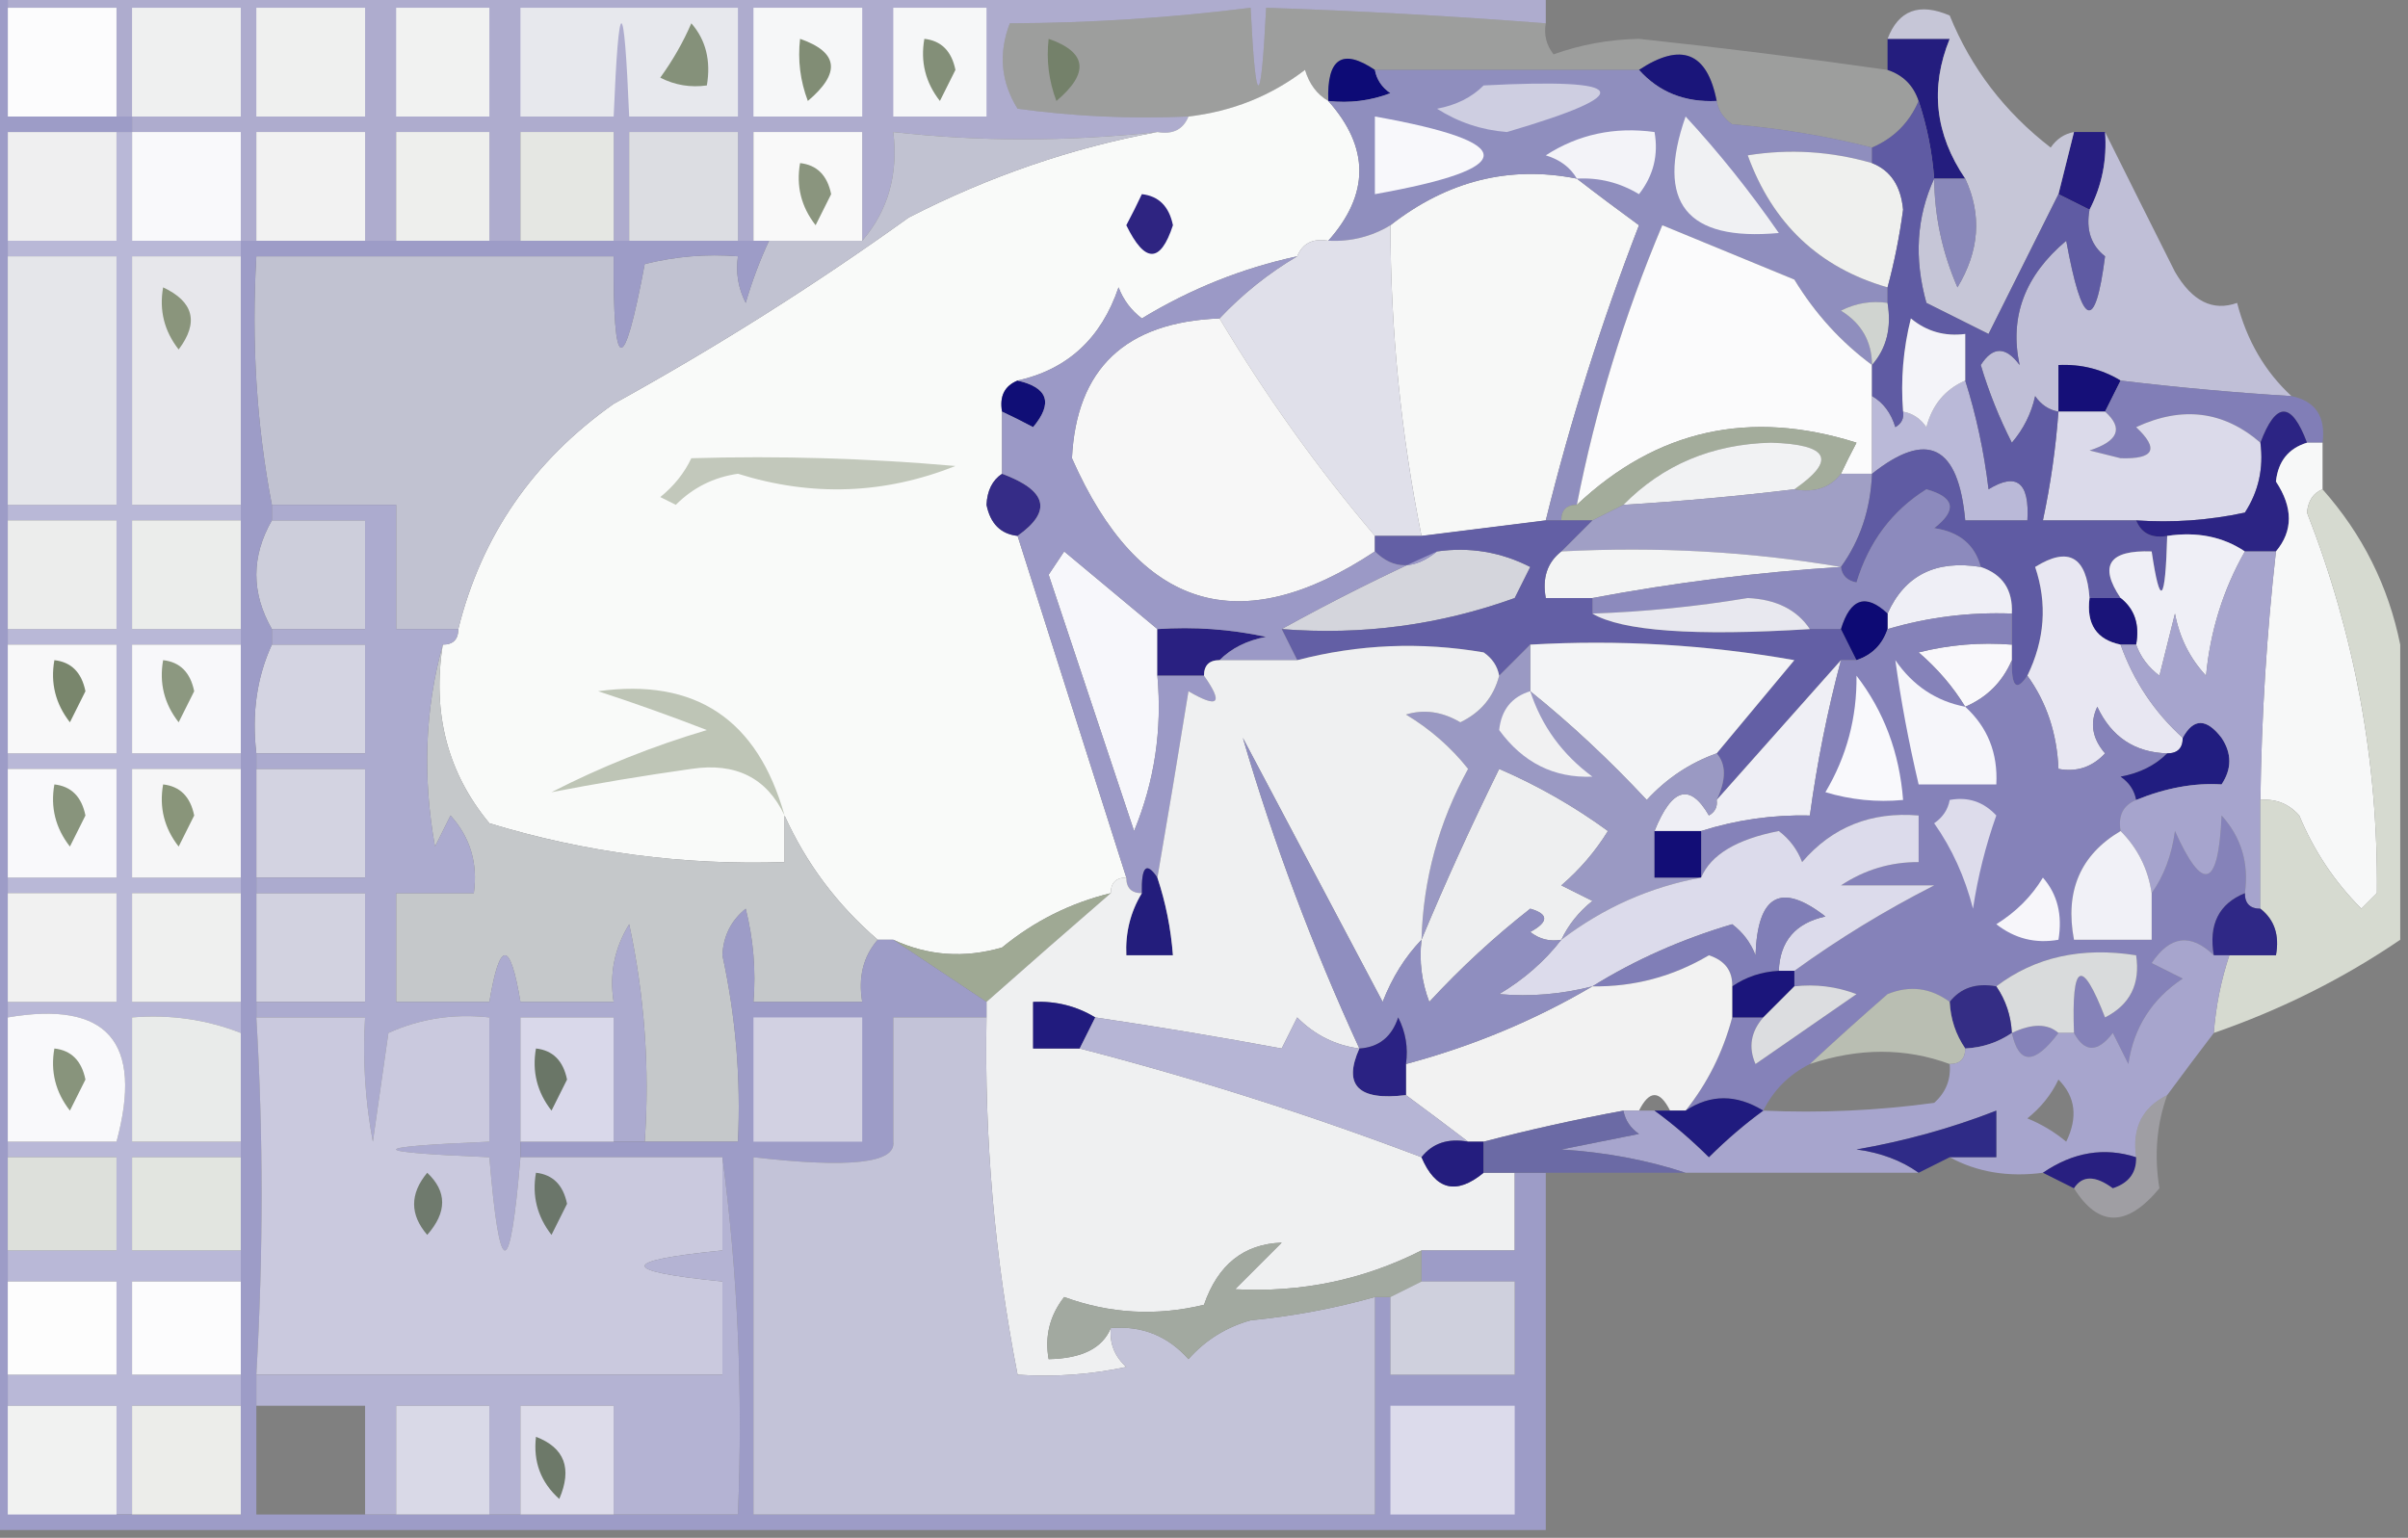 <?xml version="1.0" encoding="UTF-8"?>
<!DOCTYPE svg PUBLIC "-//W3C//DTD SVG 1.1//EN" "http://www.w3.org/Graphics/SVG/1.1/DTD/svg11.dtd">
<svg xmlns="http://www.w3.org/2000/svg" version="1.1" width="155px" height="99px" style="shape-rendering:geometricPrecision; text-rendering:geometricPrecision; image-rendering:optimizeQuality; fill-rule:evenodd; clip-rule:evenodd" xmlns:xlink="http://www.w3.org/1999/xlink">
<rect width="100%" height="100%" fill="#808080" stroke="none"/>
<g><path style="opacity:0.953" fill="#b0aed2" d="M 0.5,0.5 C 0.5,0.167 0.5,-0.167 0.5,-0.5C 33.5,-0.5 66.5,-0.5 99.5,-0.5C 99.5,0.167 99.5,0.833 99.5,1.5C 93.409,1.029 87.409,0.696 81.5,0.5C 81.167,7.167 80.833,7.167 80.5,0.5C 75.335,1.149 70.168,1.482 65,1.5C 64.257,3.441 64.424,5.274 65.5,7C 69.152,7.499 72.818,7.665 76.5,7.5C 76.158,8.338 75.492,8.672 74.5,8.5C 68.691,9.124 63.024,9.124 57.5,8.5C 57.829,11.228 57.163,13.562 55.5,15.5C 55.5,13.167 55.5,10.833 55.5,8.5C 53.167,8.5 50.833,8.5 48.5,8.5C 48.5,10.833 48.5,13.167 48.5,15.5C 48.167,15.5 47.833,15.5 47.5,15.5C 47.5,13.167 47.5,10.833 47.5,8.5C 45.167,8.5 42.833,8.5 40.5,8.5C 40.5,10.833 40.5,13.167 40.5,15.5C 40.167,15.5 39.833,15.5 39.5,15.5C 39.5,13.167 39.5,10.833 39.5,8.5C 37.5,8.5 35.5,8.5 33.5,8.5C 33.5,10.833 33.5,13.167 33.5,15.5C 32.833,15.5 32.167,15.5 31.5,15.5C 31.5,13.167 31.5,10.833 31.5,8.5C 29.5,8.5 27.5,8.5 25.5,8.5C 25.5,10.833 25.5,13.167 25.5,15.5C 24.833,15.5 24.167,15.5 23.5,15.5C 23.5,13.167 23.5,10.833 23.5,8.5C 21.167,8.5 18.833,8.5 16.5,8.5C 16.5,10.833 16.5,13.167 16.5,15.5C 16.167,15.5 15.833,15.5 15.5,15.5C 15.5,13.167 15.5,10.833 15.5,8.5C 13.167,8.5 10.833,8.5 8.5,8.5C 8.5,8.167 8.5,7.833 8.5,7.5C 8.167,7.5 7.833,7.5 7.5,7.5C 7.5,5.167 7.5,2.833 7.5,0.5C 5.167,0.5 2.833,0.5 0.5,0.5 Z"/></g>
<g><path style="opacity:1" fill="#fcfcfd" d="M 0.5,0.5 C 2.833,0.5 5.167,0.5 7.5,0.5C 7.5,2.833 7.5,5.167 7.5,7.5C 5.167,7.5 2.833,7.5 0.5,7.5C 0.5,5.167 0.5,2.833 0.5,0.5 Z"/></g>
<g><path style="opacity:1" fill="#eff0f0" d="M 8.5,7.5 C 8.5,5.167 8.5,2.833 8.5,0.5C 10.833,0.5 13.167,0.5 15.5,0.5C 15.5,2.833 15.5,5.167 15.5,7.5C 13.167,7.5 10.833,7.5 8.5,7.5 Z"/></g>
<g><path style="opacity:1" fill="#eff0ef" d="M 16.5,0.5 C 18.833,0.5 21.167,0.5 23.5,0.5C 23.5,2.833 23.5,5.167 23.5,7.5C 21.167,7.5 18.833,7.5 16.5,7.5C 16.5,5.167 16.5,2.833 16.5,0.5 Z"/></g>
<g><path style="opacity:1" fill="#f1f2f1" d="M 25.5,0.5 C 27.5,0.5 29.5,0.5 31.5,0.5C 31.5,2.833 31.5,5.167 31.5,7.5C 29.5,7.5 27.5,7.5 25.5,7.5C 25.5,5.167 25.5,2.833 25.5,0.5 Z"/></g>
<g><path style="opacity:1" fill="#f6f7f8" d="M 48.5,0.5 C 50.833,0.5 53.167,0.5 55.5,0.5C 55.5,2.833 55.5,5.167 55.5,7.5C 53.167,7.5 50.833,7.5 48.5,7.5C 48.5,5.167 48.5,2.833 48.5,0.5 Z"/></g>
<g><path style="opacity:1" fill="#f6f7f8" d="M 57.5,0.5 C 59.5,0.5 61.5,0.5 63.5,0.5C 63.5,2.833 63.5,5.167 63.5,7.5C 61.5,7.5 59.5,7.5 57.5,7.5C 57.5,5.167 57.5,2.833 57.5,0.5 Z"/></g>
<g><path style="opacity:0.335" fill="#d7dad9" d="M 99.5,1.5 C 99.369,2.239 99.536,2.906 100,3.5C 101.738,2.873 103.571,2.54 105.5,2.5C 110.855,3.075 116.188,3.741 121.5,4.5C 122.5,4.833 123.167,5.5 123.5,6.5C 122.9,7.9 121.9,8.9 120.5,9.5C 117.587,8.759 114.587,8.259 111.5,8C 110.944,7.617 110.611,7.117 110.5,6.5C 109.892,3.366 108.226,2.699 105.5,4.5C 99.833,4.5 94.167,4.5 88.5,4.5C 86.402,3.086 85.402,3.752 85.5,6.5C 84.778,6.082 84.278,5.416 84,4.5C 81.806,6.178 79.306,7.178 76.5,7.5C 72.818,7.665 69.152,7.499 65.5,7C 64.424,5.274 64.257,3.441 65,1.5C 70.168,1.482 75.335,1.149 80.5,0.5C 80.833,7.167 81.167,7.167 81.5,0.5C 87.409,0.696 93.409,1.029 99.5,1.5 Z"/></g>
<g><path style="opacity:1" fill="#818d75" d="M 51.5,2.5 C 53.97,3.36 54.137,4.694 52,6.5C 51.51,5.207 51.343,3.873 51.5,2.5 Z"/></g>
<g><path style="opacity:1" fill="#838f78" d="M 59.5,2.5 C 60.586,2.62 61.253,3.287 61.5,4.5C 61.167,5.167 60.833,5.833 60.5,6.5C 59.571,5.311 59.238,3.978 59.5,2.5 Z"/></g>
<g><path style="opacity:1" fill="#74816a" d="M 67.5,2.5 C 69.97,3.36 70.137,4.694 68,6.5C 67.51,5.207 67.343,3.873 67.5,2.5 Z"/></g>
<g><path style="opacity:1" fill="#0d0b76" d="M 88.5,4.5 C 88.611,5.117 88.944,5.617 89.5,6C 88.207,6.49 86.873,6.657 85.5,6.5C 85.402,3.752 86.402,3.086 88.5,4.5 Z"/></g>
<g><path style="opacity:1" fill="#1a157a" d="M 110.5,6.5 C 108.447,6.598 106.78,5.931 105.5,4.5C 108.226,2.699 109.892,3.366 110.5,6.5 Z"/></g>
<g><path style="opacity:1" fill="#241d7e" d="M 121.5,2.5 C 122.833,2.5 124.167,2.5 125.5,2.5C 124.221,5.637 124.555,8.637 126.5,11.5C 125.833,11.5 125.167,11.5 124.5,11.5C 124.371,9.784 124.038,8.117 123.5,6.5C 123.167,5.5 122.5,4.833 121.5,4.5C 121.5,3.833 121.5,3.167 121.5,2.5 Z"/></g>
<g><path style="opacity:1" fill="#f9faf9" d="M 85.5,6.5 C 88.167,9.5 88.167,12.5 85.5,15.5C 84.508,15.328 83.842,15.662 83.5,16.5C 79.973,17.26 76.64,18.594 73.5,20.5C 72.808,19.975 72.308,19.308 72,18.5C 70.887,21.781 68.72,23.781 65.5,24.5C 64.662,24.842 64.328,25.508 64.5,26.5C 64.5,27.833 64.5,29.167 64.5,30.5C 63.876,30.917 63.543,31.584 63.5,32.5C 63.747,33.713 64.414,34.38 65.5,34.5C 67.837,41.844 70.171,49.178 72.5,56.5C 71.833,56.5 71.5,56.833 71.5,57.5C 68.91,58.128 66.577,59.295 64.5,61C 62.071,61.703 59.737,61.537 57.5,60.5C 57.167,60.5 56.833,60.5 56.5,60.5C 53.895,58.257 51.895,55.59 50.5,52.5C 50.5,53.5 50.5,54.5 50.5,55.5C 44.002,55.718 37.669,54.884 31.5,53C 28.81,49.758 27.81,45.925 28.5,41.5C 29.167,41.5 29.5,41.167 29.5,40.5C 30.985,34.495 34.318,29.662 39.5,26C 46.143,22.33 52.477,18.33 58.5,14C 63.67,11.348 69.004,9.514 74.5,8.5C 75.492,8.672 76.158,8.338 76.5,7.5C 79.306,7.178 81.806,6.178 84,4.5C 84.278,5.416 84.778,6.082 85.5,6.5 Z"/></g>
<g><path style="opacity:1" fill="#e7e8ed" d="M 33.5,0.5 C 38.167,0.5 42.833,0.5 47.5,0.5C 47.5,2.833 47.5,5.167 47.5,7.5C 45.167,7.5 42.833,7.5 40.5,7.5C 40.167,-0.5 39.833,-0.5 39.5,7.5C 37.5,7.5 35.5,7.5 33.5,7.5C 33.5,5.167 33.5,2.833 33.5,0.5 Z"/></g>
<g><path style="opacity:1" fill="#85917a" d="M 44.5,1.5 C 45.434,2.568 45.768,3.901 45.5,5.5C 44.448,5.649 43.448,5.483 42.5,5C 43.305,3.887 43.972,2.721 44.5,1.5 Z"/></g>
<g><path style="opacity:1" fill="#efeff0" d="M 7.5,8.5 C 7.5,10.833 7.5,13.167 7.5,15.5C 5.167,15.5 2.833,15.5 0.5,15.5C 0.5,13.167 0.5,10.833 0.5,8.5C 2.833,8.5 5.167,8.5 7.5,8.5 Z"/></g>
<g><path style="opacity:1" fill="#f9f9fb" d="M 8.5,8.5 C 10.833,8.5 13.167,8.5 15.5,8.5C 15.5,10.833 15.5,13.167 15.5,15.5C 13.167,15.5 10.833,15.5 8.5,15.5C 8.5,13.167 8.5,10.833 8.5,8.5 Z"/></g>
<g><path style="opacity:1" fill="#f2f2f2" d="M 23.5,15.5 C 21.167,15.5 18.833,15.5 16.5,15.5C 16.5,13.167 16.5,10.833 16.5,8.5C 18.833,8.5 21.167,8.5 23.5,8.5C 23.5,10.833 23.5,13.167 23.5,15.5 Z"/></g>
<g><path style="opacity:1" fill="#eeefed" d="M 31.5,15.5 C 29.5,15.5 27.5,15.5 25.5,15.5C 25.5,13.167 25.5,10.833 25.5,8.5C 27.5,8.5 29.5,8.5 31.5,8.5C 31.5,10.833 31.5,13.167 31.5,15.5 Z"/></g>
<g><path style="opacity:1" fill="#e5e7e3" d="M 39.5,15.5 C 37.5,15.5 35.5,15.5 33.5,15.5C 33.5,13.167 33.5,10.833 33.5,8.5C 35.5,8.5 37.5,8.5 39.5,8.5C 39.5,10.833 39.5,13.167 39.5,15.5 Z"/></g>
<g><path style="opacity:1" fill="#f9f9f9" d="M 55.5,15.5 C 53.5,15.5 51.5,15.5 49.5,15.5C 49.167,15.5 48.833,15.5 48.5,15.5C 48.5,13.167 48.5,10.833 48.5,8.5C 50.833,8.5 53.167,8.5 55.5,8.5C 55.5,10.833 55.5,13.167 55.5,15.5 Z"/></g>
<g><path style="opacity:1" fill="#dcdde2" d="M 47.5,15.5 C 45.167,15.5 42.833,15.5 40.5,15.5C 40.5,13.167 40.5,10.833 40.5,8.5C 42.833,8.5 45.167,8.5 47.5,8.5C 47.5,10.833 47.5,13.167 47.5,15.5 Z"/></g>
<g><path style="opacity:1" fill="#261d80" d="M 133.5,8.5 C 134.167,8.5 134.833,8.5 135.5,8.5C 135.634,10.291 135.301,11.958 134.5,13.5C 133.833,13.167 133.167,12.833 132.5,12.5C 132.833,11.167 133.167,9.833 133.5,8.5 Z"/></g>
<g><path style="opacity:1" fill="#f7f8f7" d="M 101.5,11.5 C 102.765,12.479 104.099,13.479 105.5,14.5C 103.092,20.724 101.092,27.057 99.5,33.5C 96.833,33.833 94.167,34.167 91.5,34.5C 90.18,27.945 89.513,21.278 89.5,14.5C 93.169,11.636 97.169,10.636 101.5,11.5 Z"/></g>
<g><path style="opacity:1" fill="#8a957e" d="M 51.5,10.5 C 52.586,10.62 53.253,11.287 53.5,12.5C 53.167,13.167 52.833,13.833 52.5,14.5C 51.571,13.311 51.238,11.978 51.5,10.5 Z"/></g>
<g><path style="opacity:1" fill="#8f8ebe" d="M 88.5,4.5 C 94.167,4.5 99.833,4.5 105.5,4.5C 106.78,5.931 108.447,6.598 110.5,6.5C 110.611,7.117 110.944,7.617 111.5,8C 114.587,8.259 117.587,8.759 120.5,9.5C 120.5,9.833 120.5,10.167 120.5,10.5C 117.859,9.737 115.192,9.57 112.5,10C 114.098,14.403 117.098,17.236 121.5,18.5C 121.5,18.833 121.5,19.167 121.5,19.5C 120.448,19.351 119.448,19.517 118.5,20C 119.823,20.816 120.489,21.983 120.5,23.5C 118.5,22.024 116.833,20.191 115.5,18C 112.65,16.829 109.816,15.662 107,14.5C 104.545,20.323 102.712,26.323 101.5,32.5C 100.833,32.5 100.5,32.833 100.5,33.5C 100.167,33.5 99.833,33.5 99.5,33.5C 101.092,27.057 103.092,20.724 105.5,14.5C 104.099,13.479 102.765,12.479 101.5,11.5C 97.169,10.636 93.169,11.636 89.5,14.5C 88.292,15.234 86.959,15.567 85.5,15.5C 88.167,12.5 88.167,9.5 85.5,6.5C 86.873,6.657 88.207,6.49 89.5,6C 88.944,5.617 88.611,5.117 88.5,4.5 Z"/></g>
<g><path style="opacity:1" fill="#f0f1f3" d="M 108.5,7.5 C 110.636,9.812 112.636,12.312 114.5,15C 108.555,15.546 106.555,13.046 108.5,7.5 Z"/></g>
<g><path style="opacity:1" fill="#f3f3f8" d="M 101.5,11.5 C 101.082,10.778 100.416,10.278 99.5,10C 101.594,8.648 103.927,8.148 106.5,8.5C 106.762,9.978 106.429,11.311 105.5,12.5C 104.264,11.754 102.93,11.421 101.5,11.5 Z"/></g>
<g><path style="opacity:1" fill="#f8f8fb" d="M 88.5,7.5 C 97.833,9.167 97.833,10.833 88.5,12.5C 88.5,10.833 88.5,9.167 88.5,7.5 Z"/></g>
<g><path style="opacity:1" fill="#cecee1" d="M 95.5,5.5 C 104.975,5.011 105.475,6.011 97,8.5C 95.373,8.375 93.873,7.875 92.5,7C 93.737,6.768 94.737,6.268 95.5,5.5 Z"/></g>
<g><path style="opacity:1" fill="#eff0ee" d="M 120.5,10.5 C 121.693,10.97 122.36,11.97 122.5,13.5C 122.272,15.207 121.938,16.874 121.5,18.5C 117.098,17.236 114.098,14.403 112.5,10C 115.192,9.57 117.859,9.737 120.5,10.5 Z"/></g>
<g><path style="opacity:1" fill="#2e2481" d="M 73.5,12.5 C 74.586,12.62 75.253,13.287 75.5,14.5C 74.696,16.957 73.696,16.957 72.5,14.5C 72.863,13.816 73.196,13.15 73.5,12.5 Z"/></g>
<g><path style="opacity:1" fill="#fbfbfc" d="M 120.5,23.5 C 120.5,24.167 120.5,24.833 120.5,25.5C 120.5,27.167 120.5,28.833 120.5,30.5C 119.833,30.5 119.167,30.5 118.5,30.5C 118.804,29.85 119.137,29.183 119.5,28.5C 112.634,26.327 106.634,27.66 101.5,32.5C 102.712,26.323 104.545,20.323 107,14.5C 109.816,15.662 112.65,16.829 115.5,18C 116.833,20.191 118.5,22.024 120.5,23.5 Z"/></g>
<g><path style="opacity:1" fill="#e0e0ea" d="M 89.5,14.5 C 89.513,21.278 90.18,27.945 91.5,34.5C 90.5,34.5 89.5,34.5 88.5,34.5C 84.786,30.117 81.453,25.45 78.5,20.5C 79.984,18.926 81.651,17.593 83.5,16.5C 83.842,15.662 84.508,15.328 85.5,15.5C 86.959,15.567 88.292,15.234 89.5,14.5 Z"/></g>
<g><path style="opacity:1" fill="#c6c6d7" d="M 133.5,8.5 C 133.167,9.833 132.833,11.167 132.5,12.5C 131.011,15.478 129.511,18.478 128,21.5C 126.667,20.833 125.333,20.167 124,19.5C 123.199,16.633 123.366,13.966 124.5,11.5C 124.523,13.927 125.023,16.26 126,18.5C 127.415,16.157 127.582,13.823 126.5,11.5C 124.555,8.637 124.221,5.637 125.5,2.5C 124.167,2.5 122.833,2.5 121.5,2.5C 122.204,0.656 123.537,0.156 125.5,1C 126.871,4.38 129.038,7.213 132,9.5C 132.383,8.944 132.883,8.611 133.5,8.5 Z"/></g>
<g><path style="opacity:1" fill="#8988ba" d="M 124.5,11.5 C 125.167,11.5 125.833,11.5 126.5,11.5C 127.582,13.823 127.415,16.157 126,18.5C 125.023,16.26 124.523,13.927 124.5,11.5 Z"/></g>
<g><path style="opacity:1" fill="#f7f7f7" d="M 78.5,20.5 C 81.453,25.45 84.786,30.117 88.5,34.5C 88.5,34.833 88.5,35.167 88.5,35.5C 79.812,41.26 73.312,39.26 69,29.5C 69.283,23.731 72.45,20.731 78.5,20.5 Z"/></g>
<g><path style="opacity:1" fill="#d0d4d0" d="M 121.5,19.5 C 121.768,21.099 121.434,22.432 120.5,23.5C 120.489,21.983 119.823,20.816 118.5,20C 119.448,19.517 120.448,19.351 121.5,19.5 Z"/></g>
<g><path style="opacity:1" fill="#c0bfd7" d="M 135.5,8.5 C 136.944,11.402 138.444,14.402 140,17.5C 141.101,19.394 142.434,20.061 144,19.5C 144.627,21.927 145.794,23.927 147.5,25.5C 143.821,25.276 140.154,24.942 136.5,24.5C 135.292,23.766 133.959,23.433 132.5,23.5C 132.5,24.5 132.5,25.5 132.5,26.5C 131.883,26.389 131.383,26.056 131,25.5C 130.751,26.624 130.251,27.624 129.5,28.5C 128.682,26.892 128.015,25.225 127.5,23.5C 128.274,22.289 129.107,22.289 130,23.5C 129.333,20.407 130.333,17.74 133,15.5C 134.029,21.117 134.862,21.45 135.5,16.5C 134.596,15.791 134.263,14.791 134.5,13.5C 135.301,11.958 135.634,10.291 135.5,8.5 Z"/></g>
<g><path style="opacity:1" fill="#c1c2d1" d="M 74.5,8.5 C 69.004,9.514 63.67,11.348 58.5,14C 52.477,18.33 46.143,22.33 39.5,26C 34.318,29.662 30.985,34.495 29.5,40.5C 28.167,40.5 26.833,40.5 25.5,40.5C 25.5,37.833 25.5,35.167 25.5,32.5C 22.833,32.5 20.167,32.5 17.5,32.5C 16.512,27.36 16.179,22.026 16.5,16.5C 24.167,16.5 31.833,16.5 39.5,16.5C 39.456,24.175 40.123,24.342 41.5,17C 43.473,16.505 45.473,16.338 47.5,16.5C 47.35,17.552 47.517,18.552 48,19.5C 48.41,18.099 48.91,16.766 49.5,15.5C 51.5,15.5 53.5,15.5 55.5,15.5C 57.163,13.562 57.829,11.228 57.5,8.5C 63.024,9.124 68.691,9.124 74.5,8.5 Z"/></g>
<g><path style="opacity:1" fill="#150f78" d="M 136.5,24.5 C 136.167,25.167 135.833,25.833 135.5,26.5C 134.5,26.5 133.5,26.5 132.5,26.5C 132.5,25.5 132.5,24.5 132.5,23.5C 133.959,23.433 135.292,23.766 136.5,24.5 Z"/></g>
<g><path style="opacity:1" fill="#100e76" d="M 65.5,24.5 C 67.465,24.948 67.798,25.948 66.5,27.5C 65.817,27.137 65.15,26.804 64.5,26.5C 64.328,25.508 64.662,24.842 65.5,24.5 Z"/></g>
<g><path style="opacity:1" fill="#817eb7" d="M 136.5,24.5 C 140.154,24.942 143.821,25.276 147.5,25.5C 149.048,25.821 149.715,26.821 149.5,28.5C 149.167,28.5 148.833,28.5 148.5,28.5C 147.5,25.833 146.5,25.833 145.5,28.5C 143.134,26.454 140.467,26.121 137.5,27.5C 138.999,28.904 138.666,29.57 136.5,29.5C 135.833,29.333 135.167,29.167 134.5,29C 136.359,28.399 136.692,27.566 135.5,26.5C 135.833,25.833 136.167,25.167 136.5,24.5 Z"/></g>
<g><path style="opacity:1" fill="#a3ac9b" d="M 118.5,30.5 C 117.791,31.404 116.791,31.737 115.5,31.5C 118.233,29.613 117.733,28.613 114,28.5C 110.199,28.592 107.032,29.926 104.5,32.5C 103.833,32.833 103.167,33.167 102.5,33.5C 101.833,33.5 101.167,33.5 100.5,33.5C 100.5,32.833 100.833,32.5 101.5,32.5C 106.634,27.66 112.634,26.327 119.5,28.5C 119.137,29.183 118.804,29.85 118.5,30.5 Z"/></g>
<g><path style="opacity:1" fill="#f1f2f3" d="M 115.5,31.5 C 111.846,31.942 108.179,32.276 104.5,32.5C 107.032,29.926 110.199,28.592 114,28.5C 117.733,28.613 118.233,29.613 115.5,31.5 Z"/></g>
<g><path style="opacity:1" fill="#bab9d8" d="M 126.5,24.5 C 127.21,26.746 127.71,29.08 128,31.5C 129.813,30.391 130.646,31.058 130.5,33.5C 129.167,33.5 127.833,33.5 126.5,33.5C 126.06,28.671 124.06,27.671 120.5,30.5C 120.5,28.833 120.5,27.167 120.5,25.5C 121.222,25.918 121.722,26.584 122,27.5C 122.399,27.272 122.565,26.938 122.5,26.5C 123.117,26.611 123.617,26.944 124,27.5C 124.377,26.058 125.21,25.058 126.5,24.5 Z"/></g>
<g><path style="opacity:1" fill="#dbdaea" d="M 132.5,26.5 C 133.5,26.5 134.5,26.5 135.5,26.5C 136.692,27.566 136.359,28.399 134.5,29C 135.167,29.167 135.833,29.333 136.5,29.5C 138.666,29.57 138.999,28.904 137.5,27.5C 140.467,26.121 143.134,26.454 145.5,28.5C 145.714,30.144 145.38,31.644 144.5,33C 142.19,33.497 139.857,33.663 137.5,33.5C 135.5,33.5 133.5,33.5 131.5,33.5C 131.993,31.194 132.326,28.861 132.5,26.5 Z"/></g>
<g><path style="opacity:1" fill="#c2c8bb" d="M 44.5,29.5 C 50.176,29.334 55.843,29.501 61.5,30C 56.922,31.823 52.255,31.989 47.5,30.5C 45.945,30.722 44.611,31.389 43.5,32.5C 43.167,32.333 42.833,32.167 42.5,32C 43.38,31.292 44.047,30.458 44.5,29.5 Z"/></g>
<g><path style="opacity:1" fill="#352c87" d="M 64.5,30.5 C 67.412,31.578 67.746,32.912 65.5,34.5C 64.414,34.38 63.747,33.713 63.5,32.5C 63.543,31.584 63.876,30.917 64.5,30.5 Z"/></g>
<g><path style="opacity:1" fill="#cdcedb" d="M 17.5,33.5 C 19.5,33.5 21.5,33.5 23.5,33.5C 23.5,35.833 23.5,38.167 23.5,40.5C 21.5,40.5 19.5,40.5 17.5,40.5C 16.167,38.167 16.167,35.833 17.5,33.5 Z"/></g>
<g><path style="opacity:1" fill="#a09fc5" d="M 118.5,30.5 C 119.167,30.5 119.833,30.5 120.5,30.5C 120.405,32.786 119.738,34.786 118.5,36.5C 112.69,35.51 106.69,35.177 100.5,35.5C 101.167,34.833 101.833,34.167 102.5,33.5C 103.167,33.167 103.833,32.833 104.5,32.5C 108.179,32.276 111.846,31.942 115.5,31.5C 116.791,31.737 117.791,31.404 118.5,30.5 Z"/></g>
<g><path style="opacity:1" fill="#5f5ba3" d="M 123.5,6.5 C 124.038,8.117 124.371,9.784 124.5,11.5C 123.366,13.966 123.199,16.633 124,19.5C 125.333,20.167 126.667,20.833 128,21.5C 129.511,18.478 131.011,15.478 132.5,12.5C 133.167,12.833 133.833,13.167 134.5,13.5C 134.263,14.791 134.596,15.791 135.5,16.5C 134.862,21.45 134.029,21.117 133,15.5C 130.333,17.74 129.333,20.407 130,23.5C 129.107,22.289 128.274,22.289 127.5,23.5C 128.015,25.225 128.682,26.892 129.5,28.5C 130.251,27.624 130.751,26.624 131,25.5C 131.383,26.056 131.883,26.389 132.5,26.5C 132.326,28.861 131.993,31.194 131.5,33.5C 133.5,33.5 135.5,33.5 137.5,33.5C 137.842,34.338 138.508,34.672 139.5,34.5C 139.378,38.838 139.045,39.172 138.5,35.5C 135.752,35.402 135.086,36.402 136.5,38.5C 135.833,38.5 135.167,38.5 134.5,38.5C 134.316,35.827 133.149,35.16 131,36.5C 131.792,38.846 131.625,41.179 130.5,43.5C 129.794,44.557 129.461,44.224 129.5,42.5C 129.5,42.167 129.5,41.833 129.5,41.5C 129.5,40.833 129.5,40.167 129.5,39.5C 129.573,37.973 128.906,36.973 127.5,36.5C 127.119,35.069 126.119,34.236 124.5,34C 125.993,32.844 125.826,32.01 124,31.5C 121.797,32.877 120.297,34.877 119.5,37.5C 118.893,37.376 118.56,37.043 118.5,36.5C 119.738,34.786 120.405,32.786 120.5,30.5C 124.06,27.671 126.06,28.671 126.5,33.5C 127.833,33.5 129.167,33.5 130.5,33.5C 130.646,31.058 129.813,30.391 128,31.5C 127.71,29.08 127.21,26.746 126.5,24.5C 126.5,23.5 126.5,22.5 126.5,21.5C 125.178,21.67 124.011,21.337 123,20.5C 122.505,22.473 122.338,24.473 122.5,26.5C 122.565,26.938 122.399,27.272 122,27.5C 121.722,26.584 121.222,25.918 120.5,25.5C 120.5,24.833 120.5,24.167 120.5,23.5C 121.434,22.432 121.768,21.099 121.5,19.5C 121.5,19.167 121.5,18.833 121.5,18.5C 121.938,16.874 122.272,15.207 122.5,13.5C 122.36,11.97 121.693,10.97 120.5,10.5C 120.5,10.167 120.5,9.833 120.5,9.5C 121.9,8.9 122.9,7.9 123.5,6.5 Z"/></g>
<g><path style="opacity:1" fill="#f4f4f9" d="M 126.5,24.5 C 125.21,25.058 124.377,26.058 124,27.5C 123.617,26.944 123.117,26.611 122.5,26.5C 122.338,24.473 122.505,22.473 123,20.5C 124.011,21.337 125.178,21.67 126.5,21.5C 126.5,22.5 126.5,23.5 126.5,24.5 Z"/></g>
<g><path style="opacity:1" fill="#2c2484" d="M 148.5,28.5 C 147.305,28.866 146.639,29.699 146.5,31C 147.608,32.677 147.608,34.177 146.5,35.5C 145.833,35.5 145.167,35.5 144.5,35.5C 143.081,34.549 141.415,34.215 139.5,34.5C 138.508,34.672 137.842,34.338 137.5,33.5C 139.857,33.663 142.19,33.497 144.5,33C 145.38,31.644 145.714,30.144 145.5,28.5C 146.5,25.833 147.5,25.833 148.5,28.5 Z"/></g>
<g><path style="opacity:1" fill="#f7f8f8" d="M 148.5,28.5 C 148.833,28.5 149.167,28.5 149.5,28.5C 149.5,29.5 149.5,30.5 149.5,31.5C 148.903,31.735 148.57,32.235 148.5,33C 151.578,40.879 153.078,49.045 153,57.5C 152.667,57.833 152.333,58.167 152,58.5C 150.274,56.772 148.941,54.772 148,52.5C 147.329,51.748 146.496,51.414 145.5,51.5C 145.569,46.146 145.902,40.813 146.5,35.5C 147.608,34.177 147.608,32.677 146.5,31C 146.639,29.699 147.305,28.866 148.5,28.5 Z"/></g>
<g><path style="opacity:1" fill="#f7f7fb" d="M 74.5,40.5 C 74.5,41.5 74.5,42.5 74.5,43.5C 74.816,46.978 74.316,50.312 73,53.5C 71.167,48 69.333,42.5 67.5,37C 67.833,36.5 68.167,36 68.5,35.5C 70.519,37.19 72.519,38.856 74.5,40.5 Z"/></g>
<g><path style="opacity:1" fill="#f3f4f4" d="M 100.5,35.5 C 106.69,35.177 112.69,35.51 118.5,36.5C 113.11,36.84 107.777,37.507 102.5,38.5C 101.5,38.5 100.5,38.5 99.5,38.5C 99.263,37.209 99.596,36.209 100.5,35.5 Z"/></g>
<g><path style="opacity:1" fill="#efeff6" d="M 139.5,34.5 C 141.415,34.215 143.081,34.549 144.5,35.5C 143.106,37.951 142.272,40.618 142,43.5C 140.956,42.377 140.29,41.044 140,39.5C 139.667,40.833 139.333,42.167 139,43.5C 138.283,42.956 137.783,42.289 137.5,41.5C 137.737,40.209 137.404,39.209 136.5,38.5C 135.086,36.402 135.752,35.402 138.5,35.5C 139.045,39.172 139.378,38.838 139.5,34.5 Z"/></g>
<g><path style="opacity:1" fill="#efeff6" d="M 127.5,36.5 C 128.906,36.973 129.573,37.973 129.5,39.5C 126.763,39.401 124.096,39.735 121.5,40.5C 121.5,40.167 121.5,39.833 121.5,39.5C 122.607,37.031 124.607,36.031 127.5,36.5 Z"/></g>
<g><path style="opacity:1" fill="#8c8abd" d="M 127.5,36.5 C 124.607,36.031 122.607,37.031 121.5,39.5C 120.105,38.185 119.105,38.519 118.5,40.5C 117.833,40.5 117.167,40.5 116.5,40.5C 115.666,39.252 114.333,38.585 112.5,38.5C 109.183,39.053 105.85,39.386 102.5,39.5C 102.5,39.167 102.5,38.833 102.5,38.5C 107.777,37.507 113.11,36.84 118.5,36.5C 118.56,37.043 118.893,37.376 119.5,37.5C 120.297,34.877 121.797,32.877 124,31.5C 125.826,32.01 125.993,32.844 124.5,34C 126.119,34.236 127.119,35.069 127.5,36.5 Z"/></g>
<g><path style="opacity:1" fill="#d4d5dc" d="M 92.5,35.5 C 94.604,35.201 96.604,35.534 98.5,36.5C 98.167,37.167 97.833,37.833 97.5,38.5C 92.673,40.243 87.673,40.91 82.5,40.5C 85.865,38.64 89.198,36.973 92.5,35.5 Z"/></g>
<g><path style="opacity:1" fill="#635fa5" d="M 99.5,33.5 C 99.833,33.5 100.167,33.5 100.5,33.5C 101.167,33.5 101.833,33.5 102.5,33.5C 101.833,34.167 101.167,34.833 100.5,35.5C 99.596,36.209 99.263,37.209 99.5,38.5C 100.5,38.5 101.5,38.5 102.5,38.5C 102.5,38.833 102.5,39.167 102.5,39.5C 104.395,40.63 109.062,40.963 116.5,40.5C 117.167,40.5 117.833,40.5 118.5,40.5C 118.833,41.167 119.167,41.833 119.5,42.5C 119.167,42.5 118.833,42.5 118.5,42.5C 115.833,45.5 113.167,48.5 110.5,51.5C 111.116,50.202 111.116,49.202 110.5,48.5C 112.144,46.519 113.81,44.519 115.5,42.5C 109.872,41.505 104.206,41.171 98.5,41.5C 97.833,42.167 97.167,42.833 96.5,43.5C 96.389,42.883 96.056,42.383 95.5,42C 91.446,41.306 87.446,41.473 83.5,42.5C 83.167,41.833 82.833,41.167 82.5,40.5C 87.673,40.91 92.673,40.243 97.5,38.5C 97.833,37.833 98.167,37.167 98.5,36.5C 96.604,35.534 94.604,35.201 92.5,35.5C 91.039,36.686 89.705,36.686 88.5,35.5C 88.5,35.167 88.5,34.833 88.5,34.5C 89.5,34.5 90.5,34.5 91.5,34.5C 94.167,34.167 96.833,33.833 99.5,33.5 Z"/></g>
<g><path style="opacity:1" fill="#e8e8ef" d="M 116.5,40.5 C 109.062,40.963 104.395,40.63 102.5,39.5C 105.85,39.386 109.183,39.053 112.5,38.5C 114.333,38.585 115.666,39.252 116.5,40.5 Z"/></g>
<g><path style="opacity:1" fill="#1a1479" d="M 134.5,38.5 C 135.167,38.5 135.833,38.5 136.5,38.5C 137.404,39.209 137.737,40.209 137.5,41.5C 137.167,41.5 136.833,41.5 136.5,41.5C 134.952,41.179 134.285,40.179 134.5,38.5 Z"/></g>
<g><path style="opacity:1" fill="#0d0a74" d="M 121.5,39.5 C 121.5,39.833 121.5,40.167 121.5,40.5C 121.167,41.5 120.5,42.167 119.5,42.5C 119.167,41.833 118.833,41.167 118.5,40.5C 119.105,38.519 120.105,38.185 121.5,39.5 Z"/></g>
<g><path style="opacity:1" fill="#d4d4e2" d="M 17.5,41.5 C 19.5,41.5 21.5,41.5 23.5,41.5C 23.5,43.833 23.5,46.167 23.5,48.5C 21.167,48.5 18.833,48.5 16.5,48.5C 16.198,45.941 16.532,43.607 17.5,41.5 Z"/></g>
<g><path style="opacity:1" fill="#292081" d="M 74.5,40.5 C 76.857,40.337 79.19,40.503 81.5,41C 80.263,41.232 79.263,41.732 78.5,42.5C 77.833,42.5 77.5,42.833 77.5,43.5C 76.5,43.5 75.5,43.5 74.5,43.5C 74.5,42.5 74.5,41.5 74.5,40.5 Z"/></g>
<g><path style="opacity:1" fill="#9b99c6" d="M 83.5,16.5 C 81.651,17.593 79.984,18.926 78.5,20.5C 72.45,20.731 69.283,23.731 69,29.5C 73.312,39.26 79.812,41.26 88.5,35.5C 89.705,36.686 91.039,36.686 92.5,35.5C 89.198,36.973 85.865,38.64 82.5,40.5C 82.833,41.167 83.167,41.833 83.5,42.5C 81.833,42.5 80.167,42.5 78.5,42.5C 79.263,41.732 80.263,41.232 81.5,41C 79.19,40.503 76.857,40.337 74.5,40.5C 72.519,38.856 70.519,37.19 68.5,35.5C 68.167,36 67.833,36.5 67.5,37C 69.333,42.5 71.167,48 73,53.5C 74.316,50.312 74.816,46.978 74.5,43.5C 75.5,43.5 76.5,43.5 77.5,43.5C 78.766,45.296 78.433,45.63 76.5,44.5C 75.833,48.648 75.166,52.648 74.5,56.5C 73.794,55.443 73.461,55.776 73.5,57.5C 72.833,57.5 72.5,57.167 72.5,56.5C 70.171,49.178 67.837,41.844 65.5,34.5C 67.746,32.912 67.412,31.578 64.5,30.5C 64.5,29.167 64.5,27.833 64.5,26.5C 65.15,26.804 65.817,27.137 66.5,27.5C 67.798,25.948 67.465,24.948 65.5,24.5C 68.72,23.781 70.887,21.781 72,18.5C 72.308,19.308 72.808,19.975 73.5,20.5C 76.64,18.594 79.973,17.26 83.5,16.5 Z"/></g>
<g><path style="opacity:1" fill="#f9f8fb" d="M 129.5,41.5 C 129.5,41.833 129.5,42.167 129.5,42.5C 128.9,43.9 127.9,44.9 126.5,45.5C 125.71,44.206 124.71,43.039 123.5,42C 125.473,41.505 127.473,41.338 129.5,41.5 Z"/></g>
<g><path style="opacity:1" fill="#f3f4f6" d="M 98.5,41.5 C 104.206,41.171 109.872,41.505 115.5,42.5C 113.81,44.519 112.144,46.519 110.5,48.5C 108.771,49.117 107.271,50.117 106,51.5C 103.584,48.912 101.084,46.578 98.5,44.5C 98.5,43.5 98.5,42.5 98.5,41.5 Z"/></g>
<g><path style="opacity:1" fill="#e8e7f2" d="M 134.5,38.5 C 134.285,40.179 134.952,41.179 136.5,41.5C 137.34,43.852 138.674,45.852 140.5,47.5C 140.5,48.167 140.167,48.5 139.5,48.5C 137.408,48.439 135.908,47.439 135,45.5C 134.508,46.549 134.674,47.549 135.5,48.5C 134.675,49.386 133.675,49.719 132.5,49.5C 132.405,47.214 131.738,45.214 130.5,43.5C 131.625,41.179 131.792,38.846 131,36.5C 133.149,35.16 134.316,35.827 134.5,38.5 Z"/></g>
<g><path style="opacity:1" fill="#efeff5" d="M 118.5,42.5 C 117.626,45.789 116.959,49.123 116.5,52.5C 114.097,52.448 111.764,52.781 109.5,53.5C 108.5,53.5 107.5,53.5 106.5,53.5C 107.617,50.721 108.783,50.388 110,52.5C 110.399,52.272 110.565,51.938 110.5,51.5C 113.167,48.5 115.833,45.5 118.5,42.5 Z"/></g>
<g><path style="opacity:1" fill="#8582b9" d="M 129.5,39.5 C 129.5,40.167 129.5,40.833 129.5,41.5C 127.473,41.338 125.473,41.505 123.5,42C 124.71,43.039 125.71,44.206 126.5,45.5C 127.9,44.9 128.9,43.9 129.5,42.5C 129.461,44.224 129.794,44.557 130.5,43.5C 131.738,45.214 132.405,47.214 132.5,49.5C 133.675,49.719 134.675,49.386 135.5,48.5C 134.674,47.549 134.508,46.549 135,45.5C 135.908,47.439 137.408,48.439 139.5,48.5C 138.737,49.268 137.737,49.768 136.5,50C 137.056,50.383 137.389,50.883 137.5,51.5C 136.662,51.842 136.328,52.508 136.5,53.5C 133.908,55.036 132.908,57.37 133.5,60.5C 135.167,60.5 136.833,60.5 138.5,60.5C 138.5,59.5 138.5,58.5 138.5,57.5C 139.29,56.392 139.79,55.058 140,53.5C 141.803,57.512 142.803,57.178 143,52.5C 144.269,53.905 144.769,55.571 144.5,57.5C 142.824,58.183 142.157,59.517 142.5,61.5C 141.015,60.065 139.682,60.232 138.5,62C 139.167,62.333 139.833,62.667 140.5,63C 138.513,64.319 137.346,66.152 137,68.5C 136.667,67.833 136.333,67.167 136,66.5C 135.023,67.774 134.189,67.774 133.5,66.5C 133.331,61.959 133.998,61.626 135.5,65.5C 137.111,64.68 137.778,63.346 137.5,61.5C 133.988,60.946 130.988,61.612 128.5,63.5C 127.209,63.263 126.209,63.596 125.5,64.5C 124.262,63.588 122.928,63.421 121.5,64C 119.76,65.517 118.094,67.017 116.5,68.5C 115.167,69.167 114.167,70.167 113.5,71.5C 111.766,70.438 110.099,70.438 108.5,71.5C 109.904,69.745 110.904,67.745 111.5,65.5C 112.167,65.5 112.833,65.5 113.5,65.5C 112.697,66.423 112.53,67.423 113,68.5C 115.167,67 117.333,65.5 119.5,64C 118.207,63.51 116.873,63.343 115.5,63.5C 115.5,63.167 115.5,62.833 115.5,62.5C 118.342,60.44 121.342,58.606 124.5,57C 122.5,57 120.5,57 118.5,57C 120.025,55.991 121.692,55.491 123.5,55.5C 123.5,54.5 123.5,53.5 123.5,52.5C 120.435,52.241 117.935,53.241 116,55.5C 115.692,54.692 115.192,54.025 114.5,53.5C 111.79,54.027 110.123,55.027 109.5,56.5C 109.5,55.5 109.5,54.5 109.5,53.5C 111.764,52.781 114.097,52.448 116.5,52.5C 116.959,49.123 117.626,45.789 118.5,42.5C 118.833,42.5 119.167,42.5 119.5,42.5C 120.5,42.167 121.167,41.5 121.5,40.5C 124.096,39.735 126.763,39.401 129.5,39.5 Z M 132.5,66.5 C 130.957,68.557 129.957,68.557 129.5,66.5C 130.798,65.884 131.798,65.884 132.5,66.5 Z"/></g>
<g><path style="opacity:1" fill="#f9f9fc" d="M 119.5,43.5 C 121.267,45.792 122.267,48.458 122.5,51.5C 120.801,51.66 119.134,51.493 117.5,51C 118.867,48.699 119.534,46.199 119.5,43.5 Z"/></g>
<g><path style="opacity:1" fill="#f6f6fa" d="M 126.5,45.5 C 127.942,46.819 128.608,48.486 128.5,50.5C 126.833,50.5 125.167,50.5 123.5,50.5C 122.859,47.779 122.359,45.112 122,42.5C 123.129,44.141 124.629,45.141 126.5,45.5 Z"/></g>
<g><path style="opacity:1" fill="#211d80" d="M 137.5,51.5 C 137.389,50.883 137.056,50.383 136.5,50C 137.737,49.768 138.737,49.268 139.5,48.5C 140.167,48.5 140.5,48.167 140.5,47.5C 141.189,46.226 142.023,46.226 143,47.5C 143.667,48.5 143.667,49.5 143,50.5C 141.253,50.387 139.42,50.721 137.5,51.5 Z"/></g>
<g><path style="opacity:1" fill="#bec5b6" d="M 50.5,52.5 C 49.356,50.073 47.356,49.073 44.5,49.5C 41.395,49.939 38.395,50.439 35.5,51C 38.681,49.367 42.014,48.034 45.5,47C 43.196,46.105 40.862,45.272 38.5,44.5C 44.763,43.639 48.763,46.306 50.5,52.5 Z"/></g>
<g><path style="opacity:1" fill="#b9b8d7" d="M 7.5,8.5 C 7.833,8.5 8.167,8.5 8.5,8.5C 8.5,10.833 8.5,13.167 8.5,15.5C 10.833,15.5 13.167,15.5 15.5,15.5C 15.5,15.833 15.5,16.167 15.5,16.5C 13.167,16.5 10.833,16.5 8.5,16.5C 8.5,21.833 8.5,27.167 8.5,32.5C 10.833,32.5 13.167,32.5 15.5,32.5C 15.5,32.833 15.5,33.167 15.5,33.5C 13.167,33.5 10.833,33.5 8.5,33.5C 8.5,35.833 8.5,38.167 8.5,40.5C 10.833,40.5 13.167,40.5 15.5,40.5C 15.5,40.833 15.5,41.167 15.5,41.5C 13.167,41.5 10.833,41.5 8.5,41.5C 8.5,43.833 8.5,46.167 8.5,48.5C 10.833,48.5 13.167,48.5 15.5,48.5C 15.5,48.833 15.5,49.167 15.5,49.5C 13.167,49.5 10.833,49.5 8.5,49.5C 8.5,51.833 8.5,54.167 8.5,56.5C 10.833,56.5 13.167,56.5 15.5,56.5C 15.5,56.833 15.5,57.167 15.5,57.5C 13.167,57.5 10.833,57.5 8.5,57.5C 8.5,59.833 8.5,62.167 8.5,64.5C 10.833,64.5 13.167,64.5 15.5,64.5C 15.5,65.167 15.5,65.833 15.5,66.5C 13.283,65.631 10.95,65.298 8.5,65.5C 8.5,68.167 8.5,70.833 8.5,73.5C 10.833,73.5 13.167,73.5 15.5,73.5C 15.5,73.833 15.5,74.167 15.5,74.5C 13.167,74.5 10.833,74.5 8.5,74.5C 8.5,76.5 8.5,78.5 8.5,80.5C 10.833,80.5 13.167,80.5 15.5,80.5C 15.5,81.167 15.5,81.833 15.5,82.5C 13.167,82.5 10.833,82.5 8.5,82.5C 8.5,84.5 8.5,86.5 8.5,88.5C 10.833,88.5 13.167,88.5 15.5,88.5C 15.5,89.167 15.5,89.833 15.5,90.5C 13.167,90.5 10.833,90.5 8.5,90.5C 8.5,92.833 8.5,95.167 8.5,97.5C 8.167,97.5 7.833,97.5 7.5,97.5C 7.5,95.167 7.5,92.833 7.5,90.5C 5.167,90.5 2.833,90.5 0.5,90.5C 0.5,89.833 0.5,89.167 0.5,88.5C 2.833,88.5 5.167,88.5 7.5,88.5C 7.5,86.5 7.5,84.5 7.5,82.5C 5.167,82.5 2.833,82.5 0.5,82.5C 0.5,81.833 0.5,81.167 0.5,80.5C 2.833,80.5 5.167,80.5 7.5,80.5C 7.5,78.5 7.5,76.5 7.5,74.5C 5.167,74.5 2.833,74.5 0.5,74.5C 0.5,74.167 0.5,73.833 0.5,73.5C 2.833,73.5 5.167,73.5 7.5,73.5C 9.238,67.073 6.905,64.406 0.5,65.5C 0.5,65.167 0.5,64.833 0.5,64.5C 2.833,64.5 5.167,64.5 7.5,64.5C 7.5,62.167 7.5,59.833 7.5,57.5C 5.167,57.5 2.833,57.5 0.5,57.5C 0.5,57.167 0.5,56.833 0.5,56.5C 2.833,56.5 5.167,56.5 7.5,56.5C 7.5,54.167 7.5,51.833 7.5,49.5C 5.167,49.5 2.833,49.5 0.5,49.5C 0.5,49.167 0.5,48.833 0.5,48.5C 2.833,48.5 5.167,48.5 7.5,48.5C 7.5,46.167 7.5,43.833 7.5,41.5C 5.167,41.5 2.833,41.5 0.5,41.5C 0.5,41.167 0.5,40.833 0.5,40.5C 2.833,40.5 5.167,40.5 7.5,40.5C 7.5,38.167 7.5,35.833 7.5,33.5C 5.167,33.5 2.833,33.5 0.5,33.5C 0.5,33.167 0.5,32.833 0.5,32.5C 2.833,32.5 5.167,32.5 7.5,32.5C 7.5,27.167 7.5,21.833 7.5,16.5C 5.167,16.5 2.833,16.5 0.5,16.5C 0.5,16.167 0.5,15.833 0.5,15.5C 2.833,15.5 5.167,15.5 7.5,15.5C 7.5,13.167 7.5,10.833 7.5,8.5 Z"/></g>
<g><path style="opacity:1" fill="#eeeff0" d="M 100.5,60.5 C 99.761,60.631 99.094,60.464 98.5,60C 99.696,59.346 99.696,58.846 98.5,58.5C 96.183,60.316 94.016,62.316 92,64.5C 91.51,63.207 91.343,61.873 91.5,60.5C 93.009,56.874 94.675,53.208 96.5,49.5C 98.996,50.58 101.33,51.914 103.5,53.5C 102.687,54.814 101.687,55.98 100.5,57C 101.167,57.333 101.833,57.667 102.5,58C 101.619,58.708 100.953,59.542 100.5,60.5 Z"/></g>
<g><path style="opacity:1" fill="#9a99c3" d="M 98.5,41.5 C 98.5,42.5 98.5,43.5 98.5,44.5C 101.084,46.578 103.584,48.912 106,51.5C 107.271,50.117 108.771,49.117 110.5,48.5C 111.116,49.202 111.116,50.202 110.5,51.5C 110.565,51.938 110.399,52.272 110,52.5C 108.783,50.388 107.617,50.721 106.5,53.5C 106.5,54.5 106.5,55.5 106.5,56.5C 107.5,56.5 108.5,56.5 109.5,56.5C 106.221,57.099 103.221,58.432 100.5,60.5C 100.953,59.542 101.619,58.708 102.5,58C 101.833,57.667 101.167,57.333 100.5,57C 101.687,55.98 102.687,54.814 103.5,53.5C 101.33,51.914 98.996,50.58 96.5,49.5C 94.675,53.208 93.009,56.874 91.5,60.5C 91.609,56.609 92.609,52.942 94.5,49.5C 93.395,48.108 92.061,46.941 90.5,46C 91.672,45.647 92.838,45.813 94,46.5C 95.31,45.87 96.144,44.87 96.5,43.5C 97.167,42.833 97.833,42.167 98.5,41.5 Z"/></g>
<g><path style="opacity:1" fill="#f1f1f2" d="M 98.5,44.5 C 99.228,46.735 100.561,48.568 102.5,50C 100.033,50.1 98.033,49.1 96.5,47C 96.639,45.699 97.305,44.866 98.5,44.5 Z"/></g>
<g><path style="opacity:1" fill="#dddceb" d="M 125.5,51.5 C 126.675,51.281 127.675,51.614 128.5,52.5C 127.811,54.444 127.311,56.444 127,58.5C 126.474,56.45 125.641,54.617 124.5,53C 125.056,52.617 125.389,52.117 125.5,51.5 Z"/></g>
<g><path style="opacity:1" fill="#a6a4cd" d="M 144.5,35.5 C 145.167,35.5 145.833,35.5 146.5,35.5C 145.902,40.813 145.569,46.146 145.5,51.5C 145.5,53.833 145.5,56.167 145.5,58.5C 144.833,58.5 144.5,58.167 144.5,57.5C 144.769,55.571 144.269,53.905 143,52.5C 142.803,57.178 141.803,57.512 140,53.5C 139.79,55.058 139.29,56.392 138.5,57.5C 138.267,55.938 137.6,54.605 136.5,53.5C 136.328,52.508 136.662,51.842 137.5,51.5C 139.42,50.721 141.253,50.387 143,50.5C 143.667,49.5 143.667,48.5 143,47.5C 142.023,46.226 141.189,46.226 140.5,47.5C 138.674,45.852 137.34,43.852 136.5,41.5C 136.833,41.5 137.167,41.5 137.5,41.5C 137.783,42.289 138.283,42.956 139,43.5C 139.333,42.167 139.667,40.833 140,39.5C 140.29,41.044 140.956,42.377 142,43.5C 142.272,40.618 143.106,37.951 144.5,35.5 Z"/></g>
<g><path style="opacity:1" fill="#d3d3e1" d="M 16.5,49.5 C 18.833,49.5 21.167,49.5 23.5,49.5C 23.5,51.833 23.5,54.167 23.5,56.5C 21.167,56.5 18.833,56.5 16.5,56.5C 16.5,54.167 16.5,51.833 16.5,49.5 Z"/></g>
<g><path style="opacity:1" fill="#d6dad0" d="M 149.5,31.5 C 152.073,34.399 153.739,37.732 154.5,41.5C 154.5,47.833 154.5,54.167 154.5,60.5C 150.827,63.003 146.827,65.003 142.5,66.5C 142.629,64.784 142.962,63.117 143.5,61.5C 144.5,61.5 145.5,61.5 146.5,61.5C 146.737,60.209 146.404,59.209 145.5,58.5C 145.5,56.167 145.5,53.833 145.5,51.5C 146.496,51.414 147.329,51.748 148,52.5C 148.941,54.772 150.274,56.772 152,58.5C 152.333,58.167 152.667,57.833 153,57.5C 153.078,49.045 151.578,40.879 148.5,33C 148.57,32.235 148.903,31.735 149.5,31.5 Z"/></g>
<g><path style="opacity:1" fill="#f1f1f7" d="M 136.5,53.5 C 137.6,54.605 138.267,55.938 138.5,57.5C 138.5,58.5 138.5,59.5 138.5,60.5C 136.833,60.5 135.167,60.5 133.5,60.5C 132.908,57.37 133.908,55.036 136.5,53.5 Z"/></g>
<g><path style="opacity:1" fill="#120d76" d="M 106.5,53.5 C 107.5,53.5 108.5,53.5 109.5,53.5C 109.5,54.5 109.5,55.5 109.5,56.5C 108.5,56.5 107.5,56.5 106.5,56.5C 106.5,55.5 106.5,54.5 106.5,53.5 Z"/></g>
<g><path style="opacity:1" fill="#c5c8ca" d="M 28.5,41.5 C 27.81,45.925 28.81,49.758 31.5,53C 37.669,54.884 44.002,55.718 50.5,55.5C 50.5,54.5 50.5,53.5 50.5,52.5C 51.895,55.59 53.895,58.257 56.5,60.5C 55.566,61.568 55.232,62.901 55.5,64.5C 53.167,64.5 50.833,64.5 48.5,64.5C 48.662,62.473 48.495,60.473 48,58.5C 47.056,59.263 46.556,60.263 46.5,61.5C 47.362,65.453 47.695,69.453 47.5,73.5C 45.5,73.5 43.5,73.5 41.5,73.5C 41.827,68.786 41.493,64.12 40.5,59.5C 39.548,61.045 39.215,62.712 39.5,64.5C 37.5,64.5 35.5,64.5 33.5,64.5C 32.833,60.5 32.167,60.5 31.5,64.5C 29.5,64.5 27.5,64.5 25.5,64.5C 25.5,62.167 25.5,59.833 25.5,57.5C 27.167,57.5 28.833,57.5 30.5,57.5C 30.769,55.571 30.269,53.905 29,52.5C 28.667,53.167 28.333,53.833 28,54.5C 27.186,49.98 27.353,45.646 28.5,41.5 Z"/></g>
<g><path style="opacity:1" fill="#dcdbeb" d="M 115.5,62.5 C 115.167,62.5 114.833,62.5 114.5,62.5C 114.574,60.589 115.574,59.422 117.5,59C 114.631,56.775 113.131,57.608 113,61.5C 112.692,60.692 112.192,60.025 111.5,59.5C 108.231,60.468 105.231,61.802 102.5,63.5C 100.488,64.014 98.488,64.18 96.5,64C 98.093,63.051 99.426,61.885 100.5,60.5C 103.221,58.432 106.221,57.099 109.5,56.5C 110.123,55.027 111.79,54.027 114.5,53.5C 115.192,54.025 115.692,54.692 116,55.5C 117.935,53.241 120.435,52.241 123.5,52.5C 123.5,53.5 123.5,54.5 123.5,55.5C 121.692,55.491 120.025,55.991 118.5,57C 120.5,57 122.5,57 124.5,57C 121.342,58.606 118.342,60.44 115.5,62.5 Z"/></g>
<g><path style="opacity:1" fill="#f7f6fa" d="M 131.5,56.5 C 132.434,57.568 132.768,58.901 132.5,60.5C 131.022,60.762 129.689,60.429 128.5,59.5C 129.77,58.712 130.77,57.712 131.5,56.5 Z"/></g>
<g><path style="opacity:1" fill="#231d7c" d="M 74.5,56.5 C 75.038,58.117 75.371,59.784 75.5,61.5C 74.5,61.5 73.5,61.5 72.5,61.5C 72.433,60.041 72.766,58.708 73.5,57.5C 73.461,55.776 73.794,55.443 74.5,56.5 Z"/></g>
<g><path style="opacity:1" fill="#807eb7" d="M 114.5,62.5 C 113.391,62.557 112.391,62.89 111.5,63.5C 111.53,62.503 111.03,61.836 110,61.5C 107.681,62.871 105.181,63.538 102.5,63.5C 105.231,61.802 108.231,60.468 111.5,59.5C 112.192,60.025 112.692,60.692 113,61.5C 113.131,57.608 114.631,56.775 117.5,59C 115.574,59.422 114.574,60.589 114.5,62.5 Z"/></g>
<g><path style="opacity:1" fill="#2f2886" d="M 144.5,57.5 C 144.5,58.167 144.833,58.5 145.5,58.5C 146.404,59.209 146.737,60.209 146.5,61.5C 145.5,61.5 144.5,61.5 143.5,61.5C 143.167,61.5 142.833,61.5 142.5,61.5C 142.157,59.517 142.824,58.183 144.5,57.5 Z"/></g>
<g><path style="opacity:1" fill="#9fa994" d="M 71.5,57.5 C 68.793,59.843 66.126,62.176 63.5,64.5C 61.5,63.167 59.5,61.833 57.5,60.5C 59.737,61.537 62.071,61.703 64.5,61C 66.577,59.295 68.91,58.128 71.5,57.5 Z"/></g>
<g><path style="opacity:1" fill="#d2d2e0" d="M 16.5,57.5 C 18.833,57.5 21.167,57.5 23.5,57.5C 23.5,59.833 23.5,62.167 23.5,64.5C 21.167,64.5 18.833,64.5 16.5,64.5C 16.5,62.167 16.5,59.833 16.5,57.5 Z"/></g>
<g><path style="opacity:1" fill="#1b157b" d="M 114.5,62.5 C 114.833,62.5 115.167,62.5 115.5,62.5C 115.5,62.833 115.5,63.167 115.5,63.5C 114.833,64.167 114.167,64.833 113.5,65.5C 112.833,65.5 112.167,65.5 111.5,65.5C 111.5,64.833 111.5,64.167 111.5,63.5C 112.391,62.89 113.391,62.557 114.5,62.5 Z"/></g>
<g><path style="opacity:1" fill="#f2f2f2" d="M 111.5,63.5 C 111.5,64.167 111.5,64.833 111.5,65.5C 110.904,67.745 109.904,69.745 108.5,71.5C 108.167,71.5 107.833,71.5 107.5,71.5C 106.833,70.167 106.167,70.167 105.5,71.5C 105.167,71.5 104.833,71.5 104.5,71.5C 101.454,72.062 98.454,72.729 95.5,73.5C 95.167,73.5 94.833,73.5 94.5,73.5C 93.205,72.512 91.872,71.512 90.5,70.5C 90.5,69.833 90.5,69.167 90.5,68.5C 94.783,67.354 98.783,65.687 102.5,63.5C 105.181,63.538 107.681,62.871 110,61.5C 111.03,61.836 111.53,62.503 111.5,63.5 Z"/></g>
<g><path style="opacity:1" fill="#d9dbdc" d="M 133.5,66.5 C 133.167,66.5 132.833,66.5 132.5,66.5C 131.798,65.884 130.798,65.884 129.5,66.5C 129.443,65.391 129.11,64.391 128.5,63.5C 130.988,61.612 133.988,60.946 137.5,61.5C 137.778,63.346 137.111,64.68 135.5,65.5C 133.998,61.626 133.331,61.959 133.5,66.5 Z"/></g>
<g><path style="opacity:1" fill="#eff0f1" d="M 96.5,43.5 C 96.144,44.87 95.31,45.87 94,46.5C 92.838,45.813 91.672,45.647 90.5,46C 92.061,46.941 93.395,48.108 94.5,49.5C 92.609,52.942 91.609,56.609 91.5,60.5C 90.442,61.6 89.608,62.934 89,64.5C 86,58.833 83,53.167 80,47.5C 81.981,54.266 84.481,60.933 87.5,67.5C 85.956,67.297 84.622,66.63 83.5,65.5C 83.167,66.167 82.833,66.833 82.5,67.5C 78.508,66.76 74.508,66.094 70.5,65.5C 69.292,64.766 67.959,64.433 66.5,64.5C 66.5,65.5 66.5,66.5 66.5,67.5C 67.5,67.5 68.5,67.5 69.5,67.5C 76.961,69.431 84.294,71.765 91.5,74.5C 92.403,76.62 93.737,76.954 95.5,75.5C 96.167,75.5 96.833,75.5 97.5,75.5C 97.5,77.167 97.5,78.833 97.5,80.5C 95.5,80.5 93.5,80.5 91.5,80.5C 87.767,82.393 83.767,83.227 79.5,83C 80.5,82 81.5,81 82.5,80C 80.057,80.086 78.39,81.419 77.5,84C 74.438,84.742 71.438,84.575 68.5,83.5C 67.571,84.689 67.238,86.022 67.5,87.5C 69.636,87.462 70.969,86.795 71.5,85.5C 71.414,86.496 71.748,87.329 72.5,88C 70.19,88.497 67.857,88.663 65.5,88.5C 64.022,80.954 63.355,73.288 63.5,65.5C 63.5,65.167 63.5,64.833 63.5,64.5C 66.126,62.176 68.793,59.843 71.5,57.5C 71.5,56.833 71.833,56.5 72.5,56.5C 72.5,57.167 72.833,57.5 73.5,57.5C 72.766,58.708 72.433,60.041 72.5,61.5C 73.5,61.5 74.5,61.5 75.5,61.5C 75.371,59.784 75.038,58.117 74.5,56.5C 75.166,52.648 75.833,48.648 76.5,44.5C 78.433,45.63 78.766,45.296 77.5,43.5C 77.5,42.833 77.833,42.5 78.5,42.5C 80.167,42.5 81.833,42.5 83.5,42.5C 87.446,41.473 91.446,41.306 95.5,42C 96.056,42.383 96.389,42.883 96.5,43.5 Z"/></g>
<g><path style="opacity:1" fill="#211b7e" d="M 70.5,65.5 C 70.167,66.167 69.833,66.833 69.5,67.5C 68.5,67.5 67.5,67.5 66.5,67.5C 66.5,66.5 66.5,65.5 66.5,64.5C 67.959,64.433 69.292,64.766 70.5,65.5 Z"/></g>
<g><path style="opacity:1" fill="#342d85" d="M 128.5,63.5 C 129.11,64.391 129.443,65.391 129.5,66.5C 128.609,67.11 127.609,67.443 126.5,67.5C 125.89,66.609 125.557,65.609 125.5,64.5C 126.209,63.596 127.209,63.263 128.5,63.5 Z"/></g>
<g><path style="opacity:1" fill="#acabcf" d="M 17.5,33.5 C 17.5,33.167 17.5,32.833 17.5,32.5C 20.167,32.5 22.833,32.5 25.5,32.5C 25.5,35.167 25.5,37.833 25.5,40.5C 26.833,40.5 28.167,40.5 29.5,40.5C 29.5,41.167 29.167,41.5 28.5,41.5C 27.353,45.646 27.186,49.98 28,54.5C 28.333,53.833 28.667,53.167 29,52.5C 30.269,53.905 30.769,55.571 30.5,57.5C 28.833,57.5 27.167,57.5 25.5,57.5C 25.5,59.833 25.5,62.167 25.5,64.5C 27.5,64.5 29.5,64.5 31.5,64.5C 32.167,60.5 32.833,60.5 33.5,64.5C 35.5,64.5 37.5,64.5 39.5,64.5C 39.215,62.712 39.548,61.045 40.5,59.5C 41.493,64.12 41.827,68.786 41.5,73.5C 40.833,73.5 40.167,73.5 39.5,73.5C 39.5,70.833 39.5,68.167 39.5,65.5C 37.5,65.5 35.5,65.5 33.5,65.5C 33.5,68.167 33.5,70.833 33.5,73.5C 33.5,73.833 33.5,74.167 33.5,74.5C 32.833,82.5 32.167,82.5 31.5,74.5C 23.5,74.167 23.5,73.833 31.5,73.5C 31.5,70.833 31.5,68.167 31.5,65.5C 29.207,65.244 27.041,65.577 25,66.5C 24.667,68.833 24.333,71.167 24,73.5C 23.503,70.854 23.336,68.187 23.5,65.5C 21.167,65.5 18.833,65.5 16.5,65.5C 16.5,65.167 16.5,64.833 16.5,64.5C 18.833,64.5 21.167,64.5 23.5,64.5C 23.5,62.167 23.5,59.833 23.5,57.5C 21.167,57.5 18.833,57.5 16.5,57.5C 16.5,57.167 16.5,56.833 16.5,56.5C 18.833,56.5 21.167,56.5 23.5,56.5C 23.5,54.167 23.5,51.833 23.5,49.5C 21.167,49.5 18.833,49.5 16.5,49.5C 16.5,49.167 16.5,48.833 16.5,48.5C 18.833,48.5 21.167,48.5 23.5,48.5C 23.5,46.167 23.5,43.833 23.5,41.5C 21.5,41.5 19.5,41.5 17.5,41.5C 17.5,41.167 17.5,40.833 17.5,40.5C 19.5,40.5 21.5,40.5 23.5,40.5C 23.5,38.167 23.5,35.833 23.5,33.5C 21.5,33.5 19.5,33.5 17.5,33.5 Z"/></g>
<g><path style="opacity:1" fill="#8f8ebf" d="M 91.5,60.5 C 91.343,61.873 91.51,63.207 92,64.5C 94.016,62.316 96.183,60.316 98.5,58.5C 99.696,58.846 99.696,59.346 98.5,60C 99.094,60.464 99.761,60.631 100.5,60.5C 99.426,61.885 98.093,63.051 96.5,64C 98.488,64.18 100.488,64.014 102.5,63.5C 98.783,65.687 94.783,67.354 90.5,68.5C 90.65,67.448 90.483,66.448 90,65.5C 89.583,66.756 88.75,67.423 87.5,67.5C 84.481,60.933 81.981,54.266 80,47.5C 83,53.167 86,58.833 89,64.5C 89.608,62.934 90.442,61.6 91.5,60.5 Z"/></g>
<g><path style="opacity:1" fill="#dcdde0" d="M 115.5,63.5 C 116.873,63.343 118.207,63.51 119.5,64C 117.333,65.5 115.167,67 113,68.5C 112.53,67.423 112.697,66.423 113.5,65.5C 114.167,64.833 114.833,64.167 115.5,63.5 Z"/></g>
<g><path style="opacity:0.82" fill="#c5cbbd" d="M 125.5,64.5 C 125.557,65.609 125.89,66.609 126.5,67.5C 126.5,68.167 126.167,68.5 125.5,68.5C 122.656,67.449 119.656,67.449 116.5,68.5C 118.094,67.017 119.76,65.517 121.5,64C 122.928,63.421 124.262,63.588 125.5,64.5 Z"/></g>
<g><path style="opacity:1" fill="#2a2283" d="M 90.5,68.5 C 90.5,69.167 90.5,69.833 90.5,70.5C 87.433,70.879 86.433,69.879 87.5,67.5C 88.75,67.423 89.583,66.756 90,65.5C 90.483,66.448 90.65,67.448 90.5,68.5 Z"/></g>
<g><path style="opacity:1" fill="#a7a5cd" d="M 142.5,61.5 C 142.833,61.5 143.167,61.5 143.5,61.5C 142.962,63.117 142.629,64.784 142.5,66.5C 141.512,67.795 140.512,69.128 139.5,70.5C 137.896,71.287 137.229,72.62 137.5,74.5C 135.444,73.839 133.444,74.172 131.5,75.5C 129.265,75.795 127.265,75.461 125.5,74.5C 126.5,74.5 127.5,74.5 128.5,74.5C 128.5,73.5 128.5,72.5 128.5,71.5C 125.625,72.623 122.625,73.456 119.5,74C 121.058,74.21 122.391,74.71 123.5,75.5C 118.5,75.5 113.5,75.5 108.5,75.5C 106.031,74.683 103.365,74.183 100.5,74C 102.167,73.667 103.833,73.333 105.5,73C 104.944,72.617 104.611,72.117 104.5,71.5C 104.833,71.5 105.167,71.5 105.5,71.5C 105.833,71.5 106.167,71.5 106.5,71.5C 107.688,72.364 108.855,73.364 110,74.5C 111.145,73.364 112.312,72.364 113.5,71.5C 117.182,71.665 120.848,71.499 124.5,71C 125.252,70.329 125.586,69.496 125.5,68.5C 126.167,68.5 126.5,68.167 126.5,67.5C 127.609,67.443 128.609,67.11 129.5,66.5C 129.957,68.557 130.957,68.557 132.5,66.5C 132.833,66.5 133.167,66.5 133.5,66.5C 134.189,67.774 135.023,67.774 136,66.5C 136.333,67.167 136.667,67.833 137,68.5C 137.346,66.152 138.513,64.319 140.5,63C 139.833,62.667 139.167,62.333 138.5,62C 139.682,60.232 141.015,60.065 142.5,61.5 Z M 132.5,69.5 C 133.598,70.601 133.765,71.934 133,73.5C 132.25,72.874 131.416,72.374 130.5,72C 131.381,71.292 132.047,70.458 132.5,69.5 Z"/></g>
<g><path style="opacity:1" fill="#b6b5d5" d="M 70.5,65.5 C 74.508,66.094 78.508,66.76 82.5,67.5C 82.833,66.833 83.167,66.167 83.5,65.5C 84.622,66.63 85.956,67.297 87.5,67.5C 86.433,69.879 87.433,70.879 90.5,70.5C 91.872,71.512 93.205,72.512 94.5,73.5C 93.209,73.263 92.209,73.596 91.5,74.5C 84.294,71.765 76.961,69.431 69.5,67.5C 69.833,66.833 70.167,66.167 70.5,65.5 Z"/></g>
<g><path style="opacity:1" fill="#201b7f" d="M 113.5,71.5 C 112.312,72.364 111.145,73.364 110,74.5C 108.855,73.364 107.688,72.364 106.5,71.5C 106.833,71.5 107.167,71.5 107.5,71.5C 107.833,71.5 108.167,71.5 108.5,71.5C 110.099,70.438 111.766,70.438 113.5,71.5 Z"/></g>
<g><path style="opacity:1" fill="#241d7e" d="M 94.5,73.5 C 94.833,73.5 95.167,73.5 95.5,73.5C 95.5,74.167 95.5,74.833 95.5,75.5C 93.737,76.954 92.403,76.62 91.5,74.5C 92.209,73.596 93.209,73.263 94.5,73.5 Z"/></g>
<g><path style="opacity:1" fill="#2f2b87" d="M 125.5,74.5 C 124.833,74.833 124.167,75.167 123.5,75.5C 122.391,74.71 121.058,74.21 119.5,74C 122.625,73.456 125.625,72.623 128.5,71.5C 128.5,72.5 128.5,73.5 128.5,74.5C 127.5,74.5 126.5,74.5 125.5,74.5 Z"/></g>
<g><path style="opacity:1" fill="#9d9cc7" d="M -0.5,-0.5 C -0.167,-0.5 0.167,-0.5 0.5,-0.5C 0.5,-0.167 0.5,0.167 0.5,0.5C 0.5,2.833 0.5,5.167 0.5,7.5C 2.833,7.5 5.167,7.5 7.5,7.5C 7.833,7.5 8.167,7.5 8.5,7.5C 8.5,7.833 8.5,8.167 8.5,8.5C 8.167,8.5 7.833,8.5 7.5,8.5C 5.167,8.5 2.833,8.5 0.5,8.5C 0.5,10.833 0.5,13.167 0.5,15.5C 0.5,15.833 0.5,16.167 0.5,16.5C 0.5,21.833 0.5,27.167 0.5,32.5C 0.5,32.833 0.5,33.167 0.5,33.5C 0.5,35.833 0.5,38.167 0.5,40.5C 0.5,40.833 0.5,41.167 0.5,41.5C 0.5,43.833 0.5,46.167 0.5,48.5C 0.5,48.833 0.5,49.167 0.5,49.5C 0.5,51.833 0.5,54.167 0.5,56.5C 0.5,56.833 0.5,57.167 0.5,57.5C 0.5,59.833 0.5,62.167 0.5,64.5C 0.5,64.833 0.5,65.167 0.5,65.5C 0.5,68.167 0.5,70.833 0.5,73.5C 0.5,73.833 0.5,74.167 0.5,74.5C 0.5,76.5 0.5,78.5 0.5,80.5C 0.5,81.167 0.5,81.833 0.5,82.5C 0.5,84.5 0.5,86.5 0.5,88.5C 0.5,89.167 0.5,89.833 0.5,90.5C 2.833,90.5 5.167,90.5 7.5,90.5C 7.5,92.833 7.5,95.167 7.5,97.5C 7.833,97.5 8.167,97.5 8.5,97.5C 10.833,97.5 13.167,97.5 15.5,97.5C 15.5,95.167 15.5,92.833 15.5,90.5C 15.5,89.833 15.5,89.167 15.5,88.5C 15.5,86.5 15.5,84.5 15.5,82.5C 15.5,81.833 15.5,81.167 15.5,80.5C 15.5,78.5 15.5,76.5 15.5,74.5C 15.5,74.167 15.5,73.833 15.5,73.5C 15.5,71.167 15.5,68.833 15.5,66.5C 15.5,65.833 15.5,65.167 15.5,64.5C 15.5,62.167 15.5,59.833 15.5,57.5C 15.5,57.167 15.5,56.833 15.5,56.5C 15.5,54.167 15.5,51.833 15.5,49.5C 15.5,49.167 15.5,48.833 15.5,48.5C 15.5,46.167 15.5,43.833 15.5,41.5C 15.5,41.167 15.5,40.833 15.5,40.5C 15.5,38.167 15.5,35.833 15.5,33.5C 15.5,33.167 15.5,32.833 15.5,32.5C 15.5,27.167 15.5,21.833 15.5,16.5C 15.5,16.167 15.5,15.833 15.5,15.5C 15.833,15.5 16.167,15.5 16.5,15.5C 18.833,15.5 21.167,15.5 23.5,15.5C 24.167,15.5 24.833,15.5 25.5,15.5C 27.5,15.5 29.5,15.5 31.5,15.5C 32.167,15.5 32.833,15.5 33.5,15.5C 35.5,15.5 37.5,15.5 39.5,15.5C 39.833,15.5 40.167,15.5 40.5,15.5C 42.833,15.5 45.167,15.5 47.5,15.5C 47.833,15.5 48.167,15.5 48.5,15.5C 48.833,15.5 49.167,15.5 49.5,15.5C 48.91,16.766 48.41,18.099 48,19.5C 47.517,18.552 47.35,17.552 47.5,16.5C 45.473,16.338 43.473,16.505 41.5,17C 40.123,24.342 39.456,24.175 39.5,16.5C 31.833,16.5 24.167,16.5 16.5,16.5C 16.179,22.026 16.512,27.36 17.5,32.5C 17.5,32.833 17.5,33.167 17.5,33.5C 16.167,35.833 16.167,38.167 17.5,40.5C 17.5,40.833 17.5,41.167 17.5,41.5C 16.532,43.607 16.198,45.941 16.5,48.5C 16.5,48.833 16.5,49.167 16.5,49.5C 16.5,51.833 16.5,54.167 16.5,56.5C 16.5,56.833 16.5,57.167 16.5,57.5C 16.5,59.833 16.5,62.167 16.5,64.5C 16.5,64.833 16.5,65.167 16.5,65.5C 16.95,73.02 16.95,80.687 16.5,88.5C 16.5,89.167 16.5,89.833 16.5,90.5C 16.5,92.833 16.5,95.167 16.5,97.5C 18.833,97.5 21.167,97.5 23.5,97.5C 24.167,97.5 24.833,97.5 25.5,97.5C 27.5,97.5 29.5,97.5 31.5,97.5C 32.167,97.5 32.833,97.5 33.5,97.5C 35.5,97.5 37.5,97.5 39.5,97.5C 42.167,97.5 44.833,97.5 47.5,97.5C 47.825,89.648 47.492,81.982 46.5,74.5C 42.167,74.5 37.833,74.5 33.5,74.5C 33.5,74.167 33.5,73.833 33.5,73.5C 35.5,73.5 37.5,73.5 39.5,73.5C 40.167,73.5 40.833,73.5 41.5,73.5C 43.5,73.5 45.5,73.5 47.5,73.5C 47.695,69.453 47.362,65.453 46.5,61.5C 46.556,60.263 47.056,59.263 48,58.5C 48.495,60.473 48.662,62.473 48.5,64.5C 50.833,64.5 53.167,64.5 55.5,64.5C 55.232,62.901 55.566,61.568 56.5,60.5C 56.833,60.5 57.167,60.5 57.5,60.5C 59.5,61.833 61.5,63.167 63.5,64.5C 63.5,64.833 63.5,65.167 63.5,65.5C 61.5,65.5 59.5,65.5 57.5,65.5C 57.5,68.167 57.5,70.833 57.5,73.5C 57.683,74.882 54.683,75.215 48.5,74.5C 48.5,82.167 48.5,89.833 48.5,97.5C 61.833,97.5 75.167,97.5 88.5,97.5C 88.5,92.833 88.5,88.167 88.5,83.5C 88.833,83.5 89.167,83.5 89.5,83.5C 89.5,85.167 89.5,86.833 89.5,88.5C 92.167,88.5 94.833,88.5 97.5,88.5C 97.5,86.5 97.5,84.5 97.5,82.5C 95.5,82.5 93.5,82.5 91.5,82.5C 91.5,81.833 91.5,81.167 91.5,80.5C 93.5,80.5 95.5,80.5 97.5,80.5C 97.5,78.833 97.5,77.167 97.5,75.5C 98.167,75.5 98.833,75.5 99.5,75.5C 99.5,83.167 99.5,90.833 99.5,98.5C 66.167,98.5 32.833,98.5 -0.5,98.5C -0.5,65.5 -0.5,32.5 -0.5,-0.5 Z"/></g>
<g><path style="opacity:1" fill="#e2e5e0" d="M 15.5,74.5 C 15.5,76.5 15.5,78.5 15.5,80.5C 13.167,80.5 10.833,80.5 8.5,80.5C 8.5,78.5 8.5,76.5 8.5,74.5C 10.833,74.5 13.167,74.5 15.5,74.5 Z"/></g>
<g><path style="opacity:1" fill="#cac9de" d="M 16.5,65.5 C 18.833,65.5 21.167,65.5 23.5,65.5C 23.336,68.187 23.503,70.854 24,73.5C 24.333,71.167 24.667,68.833 25,66.5C 27.041,65.577 29.207,65.244 31.5,65.5C 31.5,68.167 31.5,70.833 31.5,73.5C 23.5,73.833 23.5,74.167 31.5,74.5C 32.167,82.5 32.833,82.5 33.5,74.5C 37.833,74.5 42.167,74.5 46.5,74.5C 46.5,76.5 46.5,78.5 46.5,80.5C 39.833,81.167 39.833,81.833 46.5,82.5C 46.5,84.5 46.5,86.5 46.5,88.5C 36.5,88.5 26.5,88.5 16.5,88.5C 16.95,80.687 16.95,73.02 16.5,65.5 Z"/></g>
<g><path style="opacity:1" fill="#d2d1e2" d="M 48.5,65.5 C 50.833,65.5 53.167,65.5 55.5,65.5C 55.5,68.167 55.5,70.833 55.5,73.5C 53.167,73.5 50.833,73.5 48.5,73.5C 48.5,70.833 48.5,68.167 48.5,65.5 Z"/></g>
<g><path style="opacity:1" fill="#d9d8ea" d="M 39.5,73.5 C 37.5,73.5 35.5,73.5 33.5,73.5C 33.5,70.833 33.5,68.167 33.5,65.5C 35.5,65.5 37.5,65.5 39.5,65.5C 39.5,68.167 39.5,70.833 39.5,73.5 Z"/></g>
<g><path style="opacity:1" fill="#6a7667" d="M 34.5,67.5 C 35.586,67.62 36.253,68.287 36.5,69.5C 36.167,70.167 35.833,70.833 35.5,71.5C 34.571,70.311 34.238,68.978 34.5,67.5 Z"/></g>
<g><path style="opacity:1" fill="#e9ebea" d="M 15.5,66.5 C 15.5,68.833 15.5,71.167 15.5,73.5C 13.167,73.5 10.833,73.5 8.5,73.5C 8.5,70.833 8.5,68.167 8.5,65.5C 10.95,65.298 13.283,65.631 15.5,66.5 Z"/></g>
<g><path style="opacity:1" fill="#f9f9fb" d="M 0.5,65.5 C 6.905,64.406 9.238,67.073 7.5,73.5C 5.167,73.5 2.833,73.5 0.5,73.5C 0.5,70.833 0.5,68.167 0.5,65.5 Z"/></g>
<g><path style="opacity:1" fill="#88947c" d="M 3.5,67.5 C 4.586,67.62 5.253,68.287 5.5,69.5C 5.167,70.167 4.833,70.833 4.5,71.5C 3.571,70.311 3.238,68.978 3.5,67.5 Z"/></g>
<g><path style="opacity:1" fill="#eff0ef" d="M 15.5,57.5 C 15.5,59.833 15.5,62.167 15.5,64.5C 13.167,64.5 10.833,64.5 8.5,64.5C 8.5,62.167 8.5,59.833 8.5,57.5C 10.833,57.5 13.167,57.5 15.5,57.5 Z"/></g>
<g><path style="opacity:1" fill="#f1f1f1" d="M 0.5,57.5 C 2.833,57.5 5.167,57.5 7.5,57.5C 7.5,59.833 7.5,62.167 7.5,64.5C 5.167,64.5 2.833,64.5 0.5,64.5C 0.5,62.167 0.5,59.833 0.5,57.5 Z"/></g>
<g><path style="opacity:1" fill="#f6f6f7" d="M 15.5,49.5 C 15.5,51.833 15.5,54.167 15.5,56.5C 13.167,56.5 10.833,56.5 8.5,56.5C 8.5,54.167 8.5,51.833 8.5,49.5C 10.833,49.5 13.167,49.5 15.5,49.5 Z"/></g>
<g><path style="opacity:1" fill="#89957a" d="M 10.5,50.5 C 11.586,50.62 12.253,51.287 12.5,52.5C 12.167,53.167 11.833,53.833 11.5,54.5C 10.571,53.311 10.238,51.978 10.5,50.5 Z"/></g>
<g><path style="opacity:1" fill="#f9f9fb" d="M 0.5,49.5 C 2.833,49.5 5.167,49.5 7.5,49.5C 7.5,51.833 7.5,54.167 7.5,56.5C 5.167,56.5 2.833,56.5 0.5,56.5C 0.5,54.167 0.5,51.833 0.5,49.5 Z"/></g>
<g><path style="opacity:1" fill="#88947c" d="M 3.5,50.5 C 4.586,50.62 5.253,51.287 5.5,52.5C 5.167,53.167 4.833,53.833 4.5,54.5C 3.571,53.311 3.238,51.978 3.5,50.5 Z"/></g>
<g><path style="opacity:1" fill="#f8f8f9" d="M 0.5,41.5 C 2.833,41.5 5.167,41.5 7.5,41.5C 7.5,43.833 7.5,46.167 7.5,48.5C 5.167,48.5 2.833,48.5 0.5,48.5C 0.5,46.167 0.5,43.833 0.5,41.5 Z"/></g>
<g><path style="opacity:1" fill="#79866c" d="M 3.5,42.5 C 4.586,42.62 5.253,43.287 5.5,44.5C 5.167,45.167 4.833,45.833 4.5,46.5C 3.571,45.311 3.238,43.978 3.5,42.5 Z"/></g>
<g><path style="opacity:1" fill="#f8f8fa" d="M 15.5,41.5 C 15.5,43.833 15.5,46.167 15.5,48.5C 13.167,48.5 10.833,48.5 8.5,48.5C 8.5,46.167 8.5,43.833 8.5,41.5C 10.833,41.5 13.167,41.5 15.5,41.5 Z"/></g>
<g><path style="opacity:1" fill="#8c9880" d="M 10.5,42.5 C 11.586,42.62 12.253,43.287 12.5,44.5C 12.167,45.167 11.833,45.833 11.5,46.5C 10.571,45.311 10.238,43.978 10.5,42.5 Z"/></g>
<g><path style="opacity:1" fill="#ebedeb" d="M 15.5,33.5 C 15.5,35.833 15.5,38.167 15.5,40.5C 13.167,40.5 10.833,40.5 8.5,40.5C 8.5,38.167 8.5,35.833 8.5,33.5C 10.833,33.5 13.167,33.5 15.5,33.5 Z"/></g>
<g><path style="opacity:1" fill="#ecedec" d="M 0.5,33.5 C 2.833,33.5 5.167,33.5 7.5,33.5C 7.5,35.833 7.5,38.167 7.5,40.5C 5.167,40.5 2.833,40.5 0.5,40.5C 0.5,38.167 0.5,35.833 0.5,33.5 Z"/></g>
<g><path style="opacity:1" fill="#e7e7eb" d="M 15.5,16.5 C 15.5,21.833 15.5,27.167 15.5,32.5C 13.167,32.5 10.833,32.5 8.5,32.5C 8.5,27.167 8.5,21.833 8.5,16.5C 10.833,16.5 13.167,16.5 15.5,16.5 Z"/></g>
<g><path style="opacity:1" fill="#e5e6ea" d="M 0.5,16.5 C 2.833,16.5 5.167,16.5 7.5,16.5C 7.5,21.833 7.5,27.167 7.5,32.5C 5.167,32.5 2.833,32.5 0.5,32.5C 0.5,27.167 0.5,21.833 0.5,16.5 Z"/></g>
<g><path style="opacity:1" fill="#8a957c" d="M 10.5,18.5 C 12.476,19.427 12.809,20.761 11.5,22.5C 10.571,21.311 10.238,19.978 10.5,18.5 Z"/></g>
<g><path style="opacity:1" fill="#6b6aa5" d="M 104.5,71.5 C 104.611,72.117 104.944,72.617 105.5,73C 103.833,73.333 102.167,73.667 100.5,74C 103.365,74.183 106.031,74.683 108.5,75.5C 105.5,75.5 102.5,75.5 99.5,75.5C 98.833,75.5 98.167,75.5 97.5,75.5C 96.833,75.5 96.167,75.5 95.5,75.5C 95.5,74.833 95.5,74.167 95.5,73.5C 98.454,72.729 101.454,72.062 104.5,71.5 Z"/></g>
<g><path style="opacity:1" fill="#281f80" d="M 137.5,74.5 C 137.53,75.497 137.03,76.164 136,76.5C 134.869,75.665 134.036,75.665 133.5,76.5C 132.833,76.167 132.167,75.833 131.5,75.5C 133.444,74.172 135.444,73.839 137.5,74.5 Z"/></g>
<g><path style="opacity:1" fill="#6b766a" d="M 34.5,75.5 C 35.586,75.62 36.253,76.287 36.5,77.5C 36.167,78.167 35.833,78.833 35.5,79.5C 34.571,78.311 34.238,76.978 34.5,75.5 Z"/></g>
<g><path style="opacity:1" fill="#dde0db" d="M 0.5,74.5 C 2.833,74.5 5.167,74.5 7.5,74.5C 7.5,76.5 7.5,78.5 7.5,80.5C 5.167,80.5 2.833,80.5 0.5,80.5C 0.5,78.5 0.5,76.5 0.5,74.5 Z"/></g>
<g><path style="opacity:1" fill="#6f7a6d" d="M 27.5,75.5 C 28.782,76.708 28.782,78.042 27.5,79.5C 26.374,78.192 26.374,76.858 27.5,75.5 Z"/></g>
<g><path style="opacity:0.322" fill="#dfdeec" d="M 139.5,70.5 C 138.82,72.39 138.653,74.39 139,76.5C 136.91,79.017 135.077,79.017 133.5,76.5C 134.036,75.665 134.869,75.665 136,76.5C 137.03,76.164 137.53,75.497 137.5,74.5C 137.229,72.62 137.896,71.287 139.5,70.5 Z"/></g>
<g><path style="opacity:1" fill="#c3c3d8" d="M 63.5,65.5 C 63.355,73.288 64.022,80.954 65.5,88.5C 67.857,88.663 70.19,88.497 72.5,88C 71.748,87.329 71.414,86.496 71.5,85.5C 73.492,85.329 75.159,85.995 76.5,87.5C 77.59,86.273 78.924,85.44 80.5,85C 83.254,84.728 85.921,84.228 88.5,83.5C 88.5,88.167 88.5,92.833 88.5,97.5C 75.167,97.5 61.833,97.5 48.5,97.5C 48.5,89.833 48.5,82.167 48.5,74.5C 54.683,75.215 57.683,74.882 57.5,73.5C 57.5,70.833 57.5,68.167 57.5,65.5C 59.5,65.5 61.5,65.5 63.5,65.5 Z"/></g>
<g><path style="opacity:1" fill="#fdfdfd" d="M 0.5,82.5 C 2.833,82.5 5.167,82.5 7.5,82.5C 7.5,84.5 7.5,86.5 7.5,88.5C 5.167,88.5 2.833,88.5 0.5,88.5C 0.5,86.5 0.5,84.5 0.5,82.5 Z"/></g>
<g><path style="opacity:1" fill="#fcfcfd" d="M 15.5,82.5 C 15.5,84.5 15.5,86.5 15.5,88.5C 13.167,88.5 10.833,88.5 8.5,88.5C 8.5,86.5 8.5,84.5 8.5,82.5C 10.833,82.5 13.167,82.5 15.5,82.5 Z"/></g>
<g><path style="opacity:1" fill="#a2a9a0" d="M 91.5,80.5 C 91.5,81.167 91.5,81.833 91.5,82.5C 90.833,82.833 90.167,83.167 89.5,83.5C 89.167,83.5 88.833,83.5 88.5,83.5C 85.921,84.228 83.254,84.728 80.5,85C 78.924,85.44 77.59,86.273 76.5,87.5C 75.159,85.995 73.492,85.329 71.5,85.5C 70.969,86.795 69.636,87.462 67.5,87.5C 67.238,86.022 67.571,84.689 68.5,83.5C 71.438,84.575 74.438,84.742 77.5,84C 78.39,81.419 80.057,80.086 82.5,80C 81.5,81 80.5,82 79.5,83C 83.767,83.227 87.767,82.393 91.5,80.5 Z"/></g>
<g><path style="opacity:1" fill="#cfd0dd" d="M 91.5,82.5 C 93.5,82.5 95.5,82.5 97.5,82.5C 97.5,84.5 97.5,86.5 97.5,88.5C 94.833,88.5 92.167,88.5 89.5,88.5C 89.5,86.833 89.5,85.167 89.5,83.5C 90.167,83.167 90.833,82.833 91.5,82.5 Z"/></g>
<g><path style="opacity:1" fill="#f1f2f1" d="M 0.5,90.5 C 2.833,90.5 5.167,90.5 7.5,90.5C 7.5,92.833 7.5,95.167 7.5,97.5C 5.167,97.5 2.833,97.5 0.5,97.5C 0.5,95.167 0.5,92.833 0.5,90.5 Z"/></g>
<g><path style="opacity:1" fill="#ecedea" d="M 15.5,90.5 C 15.5,92.833 15.5,95.167 15.5,97.5C 13.167,97.5 10.833,97.5 8.5,97.5C 8.5,95.167 8.5,92.833 8.5,90.5C 10.833,90.5 13.167,90.5 15.5,90.5 Z"/></g>
<g><path style="opacity:1" fill="#d5d5e2" d="M 16.5,90.5 C 18.833,90.5 21.167,90.5 23.5,90.5C 23.5,92.833 23.5,95.167 23.5,97.5C 23.5,95.167 23.5,92.833 23.5,90.5C 21.167,90.5 18.833,90.5 16.5,90.5 Z"/></g>
<g><path style="opacity:1" fill="#b4b3d3" d="M 46.5,74.5 C 47.492,81.982 47.825,89.648 47.5,97.5C 44.833,97.5 42.167,97.5 39.5,97.5C 39.5,95.167 39.5,92.833 39.5,90.5C 37.5,90.5 35.5,90.5 33.5,90.5C 33.5,92.833 33.5,95.167 33.5,97.5C 32.833,97.5 32.167,97.5 31.5,97.5C 31.5,95.167 31.5,92.833 31.5,90.5C 29.5,90.5 27.5,90.5 25.5,90.5C 25.5,92.833 25.5,95.167 25.5,97.5C 24.833,97.5 24.167,97.5 23.5,97.5C 23.5,95.167 23.5,92.833 23.5,90.5C 21.167,90.5 18.833,90.5 16.5,90.5C 16.5,89.833 16.5,89.167 16.5,88.5C 26.5,88.5 36.5,88.5 46.5,88.5C 46.5,86.5 46.5,84.5 46.5,82.5C 39.833,81.833 39.833,81.167 46.5,80.5C 46.5,78.5 46.5,76.5 46.5,74.5 Z"/></g>
<g><path style="opacity:1" fill="#dddcea" d="M 39.5,97.5 C 37.5,97.5 35.5,97.5 33.5,97.5C 33.5,95.167 33.5,92.833 33.5,90.5C 35.5,90.5 37.5,90.5 39.5,90.5C 39.5,92.833 39.5,95.167 39.5,97.5 Z"/></g>
<g><path style="opacity:1" fill="#dcdbeb" d="M 89.5,90.5 C 92.167,90.5 94.833,90.5 97.5,90.5C 97.5,92.833 97.5,95.167 97.5,97.5C 94.833,97.5 92.167,97.5 89.5,97.5C 89.5,95.167 89.5,92.833 89.5,90.5 Z"/></g>
<g><path style="opacity:1" fill="#d9d9e7" d="M 31.5,97.5 C 29.5,97.5 27.5,97.5 25.5,97.5C 25.5,95.167 25.5,92.833 25.5,90.5C 27.5,90.5 29.5,90.5 31.5,90.5C 31.5,92.833 31.5,95.167 31.5,97.5 Z"/></g>
<g><path style="opacity:1" fill="#6d7969" d="M 34.5,92.5 C 36.344,93.204 36.844,94.537 36,96.5C 34.812,95.437 34.312,94.103 34.5,92.5 Z"/></g>
</svg>
